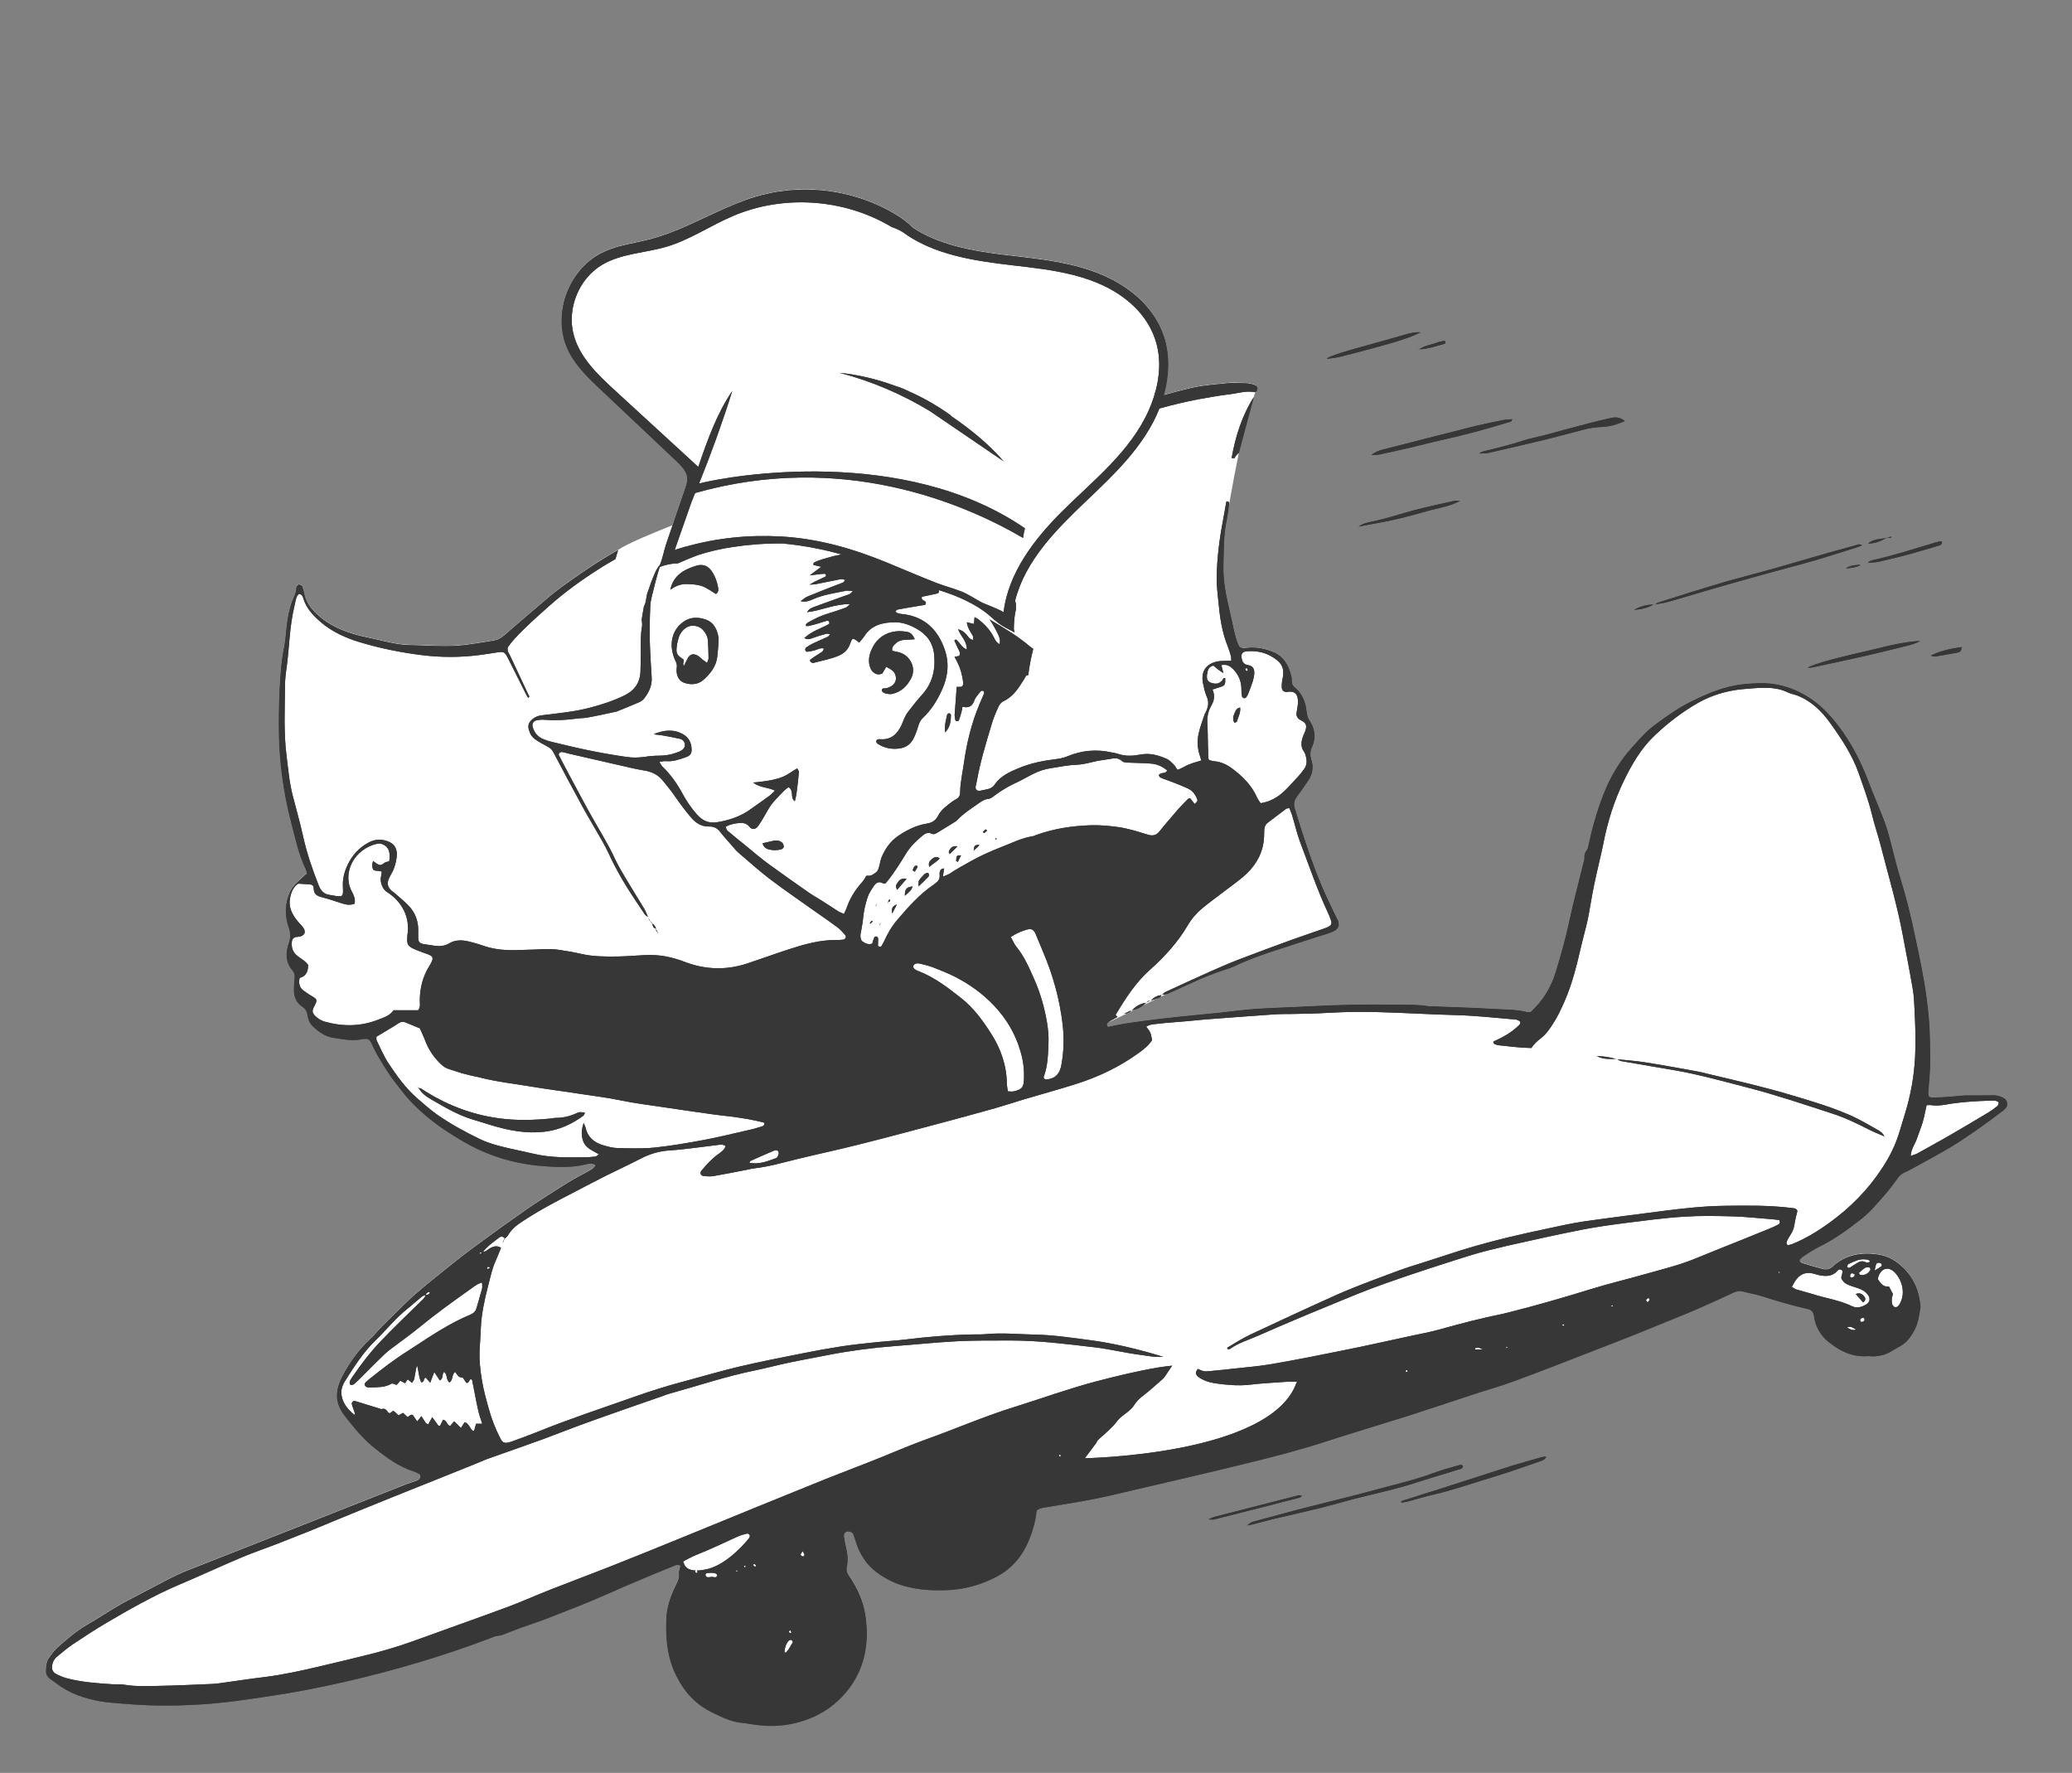 <svg version="1.1" id="Layer_1" xmlns="http://www.w3.org/2000/svg" x="0" y="0" viewBox="0 0 1334.1 1141.4" xml:space="preserve">
  <rect x="0" y="0" width="1334.1" height="1141.4" fill="#808080" stroke="none"/>
  <style>
    .st0{fill:#fff}.st1{fill:#373737}
  </style>
  <path class="st0" d="M1291.1 707.6c-.2-.2-.4-.4-.7-.5-2.3-1.5-4.8-2.1-7.5-2-5.9.1-11.7 0-17.6.1-3.2.1-6.4.6-9.6.8-3.8.3-7.7.5-11.5.6-.7 0-1.2-.1-1.7-.4-.7-.4-1-1.2-.9-2.2.1-1.8.3-3.6.4-5.4.3-4.2.7-8.5.8-12.7.1-5.1 0-10.1-.1-15.2-.1-9.5-.9-19-2.2-28.4-1.7-12.9-4.4-25.5-7.1-38.2-2.7-13.1-5.8-26-9.8-38.8-2.2-6.9-3.8-14-5.7-21.1-1.3-4.9-2.4-9.8-4.2-14.5-3.4-9.1-7.4-18-10.8-27.1-4.8-12.6-10.9-24.4-19-35.1-5.7-7.5-12-14.1-20.1-19.1-6.8-4.2-14.3-7-22-8.1-6.1-.9-12.6-.5-18.8.1-12.5 1.2-23.9 6.1-34.9 11.6-8 4-15.2 9.2-22.4 14.5-5.6 4.1-10.1 9.3-14.7 14.4-8.4 9.2-14.6 19.9-19 31.5-4 10.4-7 21.1-9.3 32-.2 1.2-.6 2.4-1.3 3.3-1.1 1.4-1.4 2.7-1.3 4.5.1 1.4-.5 2.8-.8 4.1-3 12.4-6.4 24.7-9 37.1-2.3 10.9-5.4 21.6-8.6 32.2-3 10-8.4 18.8-16.1 25.9-1 0-1.8.2-2.6 0-7.1-1.8-14.5-1.6-21.7-2-13.3-.9-26.7-1.1-40-1.7h-1.2c-6.8-1.2-13.7-.9-20.6-1-19.4-.3-38.9 0-58.3 1.1-10.5.6-21 .8-31.5 1.5-8.1.5-16.1 1.6-24.1 2.5-8.6.9-17.3 1.7-26 2.6-6.6.7-13.3 1.4-19.9 2.3-4.8.6-9.6 1.3-14.4 2-4 .6-7.9 1.5-11.9 2.3-1.1-1-.8-2.1.1-2.8l12.2-5.9c.7-.2 1.3-.4 1.8-.9l2.8-1.4c2.2-.4 4-1.5 5.7-2.8l9.3-4.6c.4-.1.9-.3 1.3-.5.2-.1.4-.2.5-.4l3.7-1.8c.4-.1.9-.2 1.3-.4 7-3.1 14-6.4 21-9.5 3.5-1.5 7.1-2.9 10.7-4.2 3.8-1.4 7.7-2.4 11.4-4.1 8.8-4.2 17.9-7.4 27.2-10.4 8.7-2.8 17.3-5.6 25.9-8.4 3.1-1 6.3-1.8 9.2-3 3-1.3 5.1-3 4.4-6.1-.1-.7-.4-1.6-.9-2.5-1.9-3.6-3.5-7.3-5.3-10.9-7.3-15.2-12.7-31-17.9-47-1.4-4.4-2.7-8.9-4.1-13.3-.1-.3-.1-.5-.2-.7-.6-2.7.2-4.9 1.9-7.2 2.5-3.2 4.7-6.6 7-9.9 2.4-3.6 3.3-7.4 2.5-11.5-.1-.6-.3-1.2-.5-1.8-.1-.3-.1-.5-.2-.8-.7-2.5-.5-5.1.6-7.5 1.7-3.7 2-7.3 1.2-10.8-.5-2.2-1.5-4.3-2.9-6.5-.7-.9-1.1-2.1-1.4-3.4-.1-.6-.2-1.2-.3-1.7-.2-1.5-.4-3-.7-4.4-1.1-4.4-3.1-8.4-6.9-11.5-.9-.7-1.5-1.6-1.8-2.6-.1-.5-.2-1-.2-1.6 0-.8 0-1.6-.1-2.4-.1-.4-.2-.7-.3-1.1-1.6-6.5-4.7-12.2-11.3-15-5-2.1-10.4-3.3-16-2.9-1 .1-2 .3-3 .3-1.8.1-3.1-.7-3.8-2.4-.8-2-1.5-4.1-2-6.1 0-.1 0-.1-.1-.2-1.2-5.1-2.2-10.3-3.4-15.4-2.3-9.7-4.3-19.4-4-29.4.3-9.7 0-19.4 2.1-29 .4-1.9.7-3.7.9-5.6v-.1c1.2-9.4 6.9-37.7 6.9-37.7 2.9-10.9 5.8-21.7 8.7-32.4 0-.1.1-.2.1-.3.2-.6.3-1.1.5-1.7.1-.4.2-.7.2-.9.3-1.6.8-2.9 1.3-3.9l.5-.5c.3-.2.4-.5.5-.8.1-.2.1-.4.1-.6 0-.9-.5-1.9-1.5-2.4-4.3-1.8-8.8-1.2-15.2-1.5-4.6.5-11.3 1-17.9 1.9-4 .5-8 1.4-11.9 2.4-3.9.9-7.8 2-11.7 3.1-.6.2-1.2.3-1.8.5h-.2c3.3-11.8 4-24.6.5-36.4-.1-.2-.1-.4-.2-.5-.2-.5-.3-1.1-.5-1.6 0-.1-.1-.2-.1-.3-4.4-12.4-13.1-22.5-23.8-29.9-23.2-16.2-52-18.3-79.3-21.6l-2.4-.3c-19-2.4-39.5-6.4-55.7-17-3.4-3.3-7.2-6.3-11.3-8.7-25.2-15.3-57.3-20-85.9-12.5l-.9.2c-12.3 3.3-24 8.8-35.4 14.1-11.4 5.4-23.3 10.9-35.8 14.2-3 .8-6.1 1.4-9.2 2.1-3.2.7-6.4 1.4-9.6 2.2-4.2 1-8.3 2.5-12.2 4.4-10.7 5.3-19.2 15.4-23.4 27.7-2.7 8.1-3.3 16.5-1.9 24.3.4 2 .8 3.9 1.5 5.8.7 2.1 1.5 4.1 2.5 6 4.9 9.6 13.1 17.3 20.3 24.1l48.5 45.8c3 2.8 5.8 5.7 6.9 8.9.2.6.4 1.3.4 2 .3 2.6-.7 5.5-1.6 8l-6.1 17.9-1.8 5.1c-13.6 5.4-28.5 11.6-34.9 15.8-.4.2-.7.4-1.1.6-8 4.5-15.7 9.4-23.2 14.7-7.3 5.1-14.7 10.1-21.4 15.9-9.2 7.9-18.5 15.7-27.6 23.7-2.3 2-4.6 3.1-7.5 3.5-6.6 1-13.1 2.2-19.8 2.9-5.1.5-10.1.5-15.1.4-4.4-.1-8.9-.2-13.3-.4s-8.9-.1-13.3-.9c-6.6-1.1-13-2.9-19.5-4.2-12-2.5-23.3-6.6-32.5-15.2l-1.4-1.4c-.4-.5-.9-.9-1.3-1.4-2.4-2.8-4.2-6-5-9.8-.4-1.8-.8-3.5-1.4-5.2-.1-.2-.2-.3-.4-.4-.4-.3-1-.5-1.5-.7-.4-.1-1 .5-1.4.9-.3.3-.5.7-.5 1.1 0 3.4-1.8 6.2-2.9 9.2-1.5 4.4-2.5 8.9-3.1 13.6-.7 5.4-.9 10.9-2 16.2-1.8 8.8-2.3 17.6-2.8 26.5-.5 10.3-.6 20.6-.4 30.9.2 8.1.9 16.2 1.9 24.2 1.3 10.2 3.3 20.4 5.9 30.4 2.7 10.4 4.9 20.9 9.6 30.6.3.7.4 1.5.6 2.5-1.1 1-2.2 1.9-3.2 2.8-2.8 2.7-5.8 5.1-7.5 8.7-3.6 7.5-3.7 15.3-1.1 23 1.2 3.5 1.4 6.3.2 9.9-2.2 6.1-2.4 12.4 2.2 17.8 1.5 1.7 1.7 3.5 1.4 5.6-.3 2.2-.4 4.4-.4 6.7-.1 3.6.9 6.7 3 9.1.7.8 1.6 1.6 2.7 2.3.4.2.7.5 1 .8 1.2 1.1 1.8 2.5 2 4.2.4 2.5 1.2 5.1 3.1 7l.1.1c3.8 3.7 8 6.9 13.5 7.7 6.2.9 12.3 2.4 18.7.9.6-.1 1.2-.1 1.8-.2 1.1-.1 2 .2 2.7.8.4.4.8.9 1.1 1.5 3.4 7.6 7.8 14.6 12.4 21.5 2.2 3.2 4.7 6.1 7 9.2 2.8 3.7 5.9 7.2 9.2 10.4 3.5 3.4 7.1 6.6 11 9.6 5.7 4.5 11.9 8.4 18.1 12.1 16.2 9.8 33.8 15.3 52.6 16.8 9.7.8 19.4 1.2 28.9-1.3 1.6-.4 3.3-.6 5.1.5.1.1.2.1.3.2-1.1 2.2-3.1 3.1-5 4.2-4.6 2.6-9.3 4.9-13.7 7.7-8.7 5.5-17.5 11-25.9 16.8-11.6 8.1-23.1 16.4-34.5 24.8-8 5.9-15.6 12.2-23.4 18.4-4.6 3.7-9.1 7.4-13.5 11.2-2.9 2.5-5.6 5.3-8.4 7.9-4.3 4.2-8.7 8.5-13 12.8-2.7 2.7-5 5.8-7.9 8.4-7 6.4-12.4 14-16.9 22.1-6.2 11.1-5.8 19 1.1 27.7 3.6 4.6 7.2 9.1 11.3 13.3 2.4 2.5 5 4.9 7.8 7.1 7.6 6.1 15.4 11.8 24.9 14.8 1 .3 1.9.8 2.8 1.2.3.1.6.3.8.5.6.5.9 1.1.7 1.8-.2.8-.9 1.8-1.7 2.2-2.2 1-4.6 1.6-6.8 2.4-47.2 18.6-94.3 37.3-141.6 55.8-8.1 3.2-15.7 7.5-23.4 11.5-2.9 1.5-5.8 3-8.6 4.5-4.5 2.4-9 4.6-13.3 7.2-6.5 3.8-12.7 8-19.2 11.7-7.1 4.1-13.1 9.4-19.2 14.8-1.9 1.7-3.4 4-5 6.1-2 2.5-2.2 5.7-2.3 8.7-.1 1.5.4 2.9 1.5 4.1.4.4.8.8 1.2 1.1 1.3.9 2.7 1.8 3.9 2.8 8.6 6.6 18.5 9.9 29 11.7 5.4.9 10.9 1.1 16.3 1.6 18.2 1.5 36.4 1.3 54.6-.2 12.3-1 24.5-2.9 36.7-4.7 16.2-2.4 32.3-5.5 48.2-9.1 32.3-7.4 64.1-16.7 95.1-28.5 1.3-.5 2.7-1.2 4-1.3 2.9-.2 5.4-1.5 8.1-2.5 2.3-.9 4.5-1.7 6.8-2.6 5.9-2.1 11.9-4 17.7-6.3 12.8-5 25.7-9.9 38.2-15.5 14-6.2 28.2-12.2 42.4-17.9 1.3-.6 2.7-1.4 4.5-.6.1.1.2.1.3.2-.3 1.7-1.1 3.4-.9 5.1.3 2.8-.8 5.1-2 7.5-3.4 6.7-5.9 13.8-6.2 21.4-.6 12.8.6 25.4 6.6 37.2 2.6 5.2 5.7 9.7 9.5 13.6s8.3 7.2 13.5 9.7c6.2 3 12.3 6.1 19.4 6.7 3 .3 6 .9 9 1.3 12.9 1.7 25.4 0 37.3-5.4 9.2-4.2 16.9-10.6 22.8-18.6 10-13.6 12.5-29.2 10.3-45.6-1.3-9.6-5.2-18.3-10.6-26.2-1.4-2-2-3.8-1.5-6.2.9-4.2.5-8.4-.6-12.6-.6-2.3-1-4.8-1.3-7.2-.1-.7.3-1.7.8-2.1 1.2-1.1 3.4-.8 4.6.3.3.2.5.5.6.8.9 2.3 1.5 4.6 2.3 6.9 1.9 5.2 4.7 9.9 8.4 13.8 1.3 1.3 2.7 2.6 4.2 3.7 5.8 4.4 12.4 7.6 19.6 9.4 7.9 2 15.9 2.5 24.1 2.3 12.1-.3 23.5-3.2 34.2-9 10.1-5.5 16.7-13.9 20.8-24.4 2.3-5.8 3.9-11.9 4.5-17.9 1.9-1.6 3.9-1.8 5.9-2.1 10.6-1.8 21.1-3.4 31.7-5.5 8.3-1.6 16.5-3.7 24.8-5.6 24-5.6 48-11.1 71.9-17 17.3-4.2 34.5-8.6 51.4-14.1 17.7-5.7 35.5-11 53.2-16.6 14.1-4.5 28-9.2 42-13.8 8.8-2.9 17.8-5.4 26.5-8.6 16.1-5.9 32.1-12.2 48.1-18.4 9.4-3.6 18.8-7.3 28.2-11 7.3-2.9 14.6-5.9 21.9-8.9 6.2-2.5 12.4-5 18.5-7.6 8.2-3.6 16.3-7.2 24.3-11 2.1-1 4.1-1.4 6.4-.8 3.7 1 7.5 1.6 11.2 2.7 10 3.2 20.1 6.2 30.3 8.5 1.1.2 2 .6 2.6 1.2.8.7 1.3 1.8 1.5 3.3.8 5.7 3.2 10.6 7.1 14.6.9 1 2 1.9 3.1 2.7 7 5.5 14.7 9.2 24 8.6 1-.1 2 0 3 .1 4.1.1 8-.7 11.7-2.7l6.3-3.6c4.7-2.5 7.6-6.6 9.9-11.2 2.2-4.4 2.8-9.3 3.6-14.1.1-.6-.1-1.2-.1-1.8-.9-8.3-3.7-15.6-9.4-21.9-.6-.7-1.2-1.3-1.9-1.9-4.4-4.3-9.6-7.3-15.6-8.2-10.8-1.7-21.1-.1-29.5 7.6-2 1.9-4.3 2.3-6.7 1.6-4.3-1.1-8.6-2.4-12.8-3.7-.5-.2-1-.4-1.4-.8-.3-.4-.5-.8-.4-1.6.6-.5 1.2-1.3 2.1-1.9 3.4-2.2 6.7-4.5 10.4-6.3 9.1-4.5 17.4-10.3 25.3-16.5 2.9-2.2 5.7-4.6 8.2-7.2 5.9-6.4 11.8-12.8 16.7-20 1.2-1.7 2.5-3.1 4.4-4 1.7-.7 3.3-1.6 4.9-2.4 8.1-4.5 16.4-8.9 24.4-13.6 5.9-3.5 11.6-7.4 17.2-11.3 5.8-4 11.5-8.3 17.1-12.5 1-.7 1.8-1.6 2.6-2.6.6-1.7.4-3.4-1-4.8z"/>
  <path class="st0" d="M749.2 977.9v-.2l-.5.1zM776.9 1024.7l.2-.2.2-.1h-.2z"/>
  <g>
    <path class="st1" d="M793 294.9c.7 0 1.3.1 1.8.1.7-1.4 1.7-2.6 2.9-3.5 2.9-10.9 5.8-21.7 8.7-32.4 0-.1.1-.2.1-.3.3-1.1.6-2.1.8-3.2-7.7 12.1-11.8 25.4-14.3 39.3z"/>
    <path class="st1" d="M1291.1 707.6c-.2-.2-.4-.4-.7-.5-2.3-1.5-4.8-2.1-7.5-2-5.9.1-11.7 0-17.6.1-3.2.1-6.4.6-9.6.8-3.8.3-7.7.5-11.5.6-.7 0-1.2-.1-1.7-.4-.7-.4-1-1.2-.9-2.2.1-1.8.3-3.6.4-5.4.3-4.2.7-8.5.8-12.7.1-5.1 0-10.1-.1-15.2-.1-9.5-.9-19-2.2-28.4-1.7-12.9-4.4-25.5-7.1-38.2-2.7-13.1-5.8-26-9.8-38.8-2.2-6.9-3.8-14-5.7-21.1-1.3-4.9-2.4-9.8-4.2-14.5-3.4-9.1-7.4-18-10.8-27.1-4.8-12.6-10.9-24.4-19-35.1-5.7-7.5-12-14.1-20.1-19.1-6.8-4.2-14.3-7-22-8.1-6.1-.9-12.6-.5-18.8.1-12.5 1.2-23.9 6.1-34.9 11.6-8 4-15.2 9.2-22.4 14.5-5.6 4.1-10.1 9.3-14.7 14.4-8.4 9.2-14.6 19.9-19 31.5-4 10.4-7 21.1-9.3 32-.2 1.2-.6 2.4-1.3 3.3-1.1 1.4-1.4 2.7-1.3 4.5.1 1.4-.5 2.8-.8 4.1-3 12.4-6.4 24.7-9 37.1-2.3 10.9-5.4 21.6-8.6 32.2-3 10-8.4 18.8-16.1 25.9-1 0-1.8.2-2.6 0-7.1-1.8-14.5-1.6-21.7-2-13.3-.9-26.7-1.1-40-1.7h-1.2c-6.8-1.2-13.7-.9-20.6-1-19.4-.3-38.9 0-58.3 1.1-10.5.6-21 .8-31.5 1.5-8.1.5-16.1 1.6-24.1 2.5-8.6.9-17.3 1.7-26 2.6-6.6.7-13.3 1.4-19.9 2.3-4.8.6-9.6 1.3-14.4 2-4 .6-7.9 1.5-11.9 2.3-1.2-1.1-.7-2.3.3-3 .6-.4 1.1-.8 1.7-1.1 1.4-.8 2.8-1.6 4.1-2.3-.3-.3-.7-.7-1.2-1.3 6.4-10.7 13-21 22.4-29.3 9.4-8.4 17.8-17.7 24.2-28.6 2.5-4.2 5.7-7.9 9.5-11 4.4-3.6 9-6.9 13.5-10.4 4.2-3.2 8.5-6.2 12.5-9.6 6.8-5.8 11.7-12.9 13.1-21.9.4-2.6.5-5.2.5-7.9 0-2.2.7-3.9 2.5-5.2 3.9-2.9 7.7-5.9 11.6-8.8.4-.3 1.1-.3 2.1-.4.6 1.5 1.2 2.9 1.7 4.4 1.8 5.8 3.1 11.8 5.2 17.4 5.8 15.3 11.1 30.9 18 45.7.8 1.6 1.4 3.4 2 5.1.5 1.5-.1 2.9-1.5 3.6-.9.5-1.8.9-2.8 1.2-7.3 2.6-14.6 5-21.8 7.6-11 4-22 8.1-33 12.3-6 2.3-12 4.9-17.9 7.5-10 4.5-19.9 9-29.8 13.6-.8.4-1.4 1.1-2 1.7 1.3-.2 2.7-.2 3.8-.7 7-3.1 14-6.4 21-9.5 3.5-1.5 7.1-2.9 10.7-4.2 3.8-1.4 7.7-2.4 11.4-4.1 8.8-4.2 17.9-7.4 27.2-10.4 8.7-2.8 17.3-5.6 25.9-8.4 3.1-1 6.3-1.8 9.2-3 3-1.3 5.1-3 4.4-6.1-.1-.7-.4-1.6-.9-2.5-1.9-3.6-3.5-7.3-5.3-10.9-7.3-15.2-12.7-31-17.9-47-1.4-4.4-2.7-8.9-4.1-13.3-.1-.3-.1-.5-.2-.7-.6-2.7.2-4.9 1.9-7.2 2.5-3.2 4.7-6.6 7-9.9 2.4-3.6 3.3-7.4 2.5-11.5-.1-.6-.3-1.2-.5-1.8-.1-.3-.1-.5-.2-.8-.7-2.5-.5-5.1.6-7.5 1.7-3.7 2-7.3 1.2-10.8-.5-2.2-1.5-4.3-2.9-6.5-.7-.9-1.1-2.1-1.4-3.4-.1-.6-.2-1.2-.3-1.7-.2-1.5-.4-3-.7-4.4-1.1-4.4-3.1-8.4-6.9-11.5-.9-.7-1.5-1.6-1.8-2.6-.1-.5-.2-1-.2-1.6 0-.8 0-1.6-.1-2.4-.1-.4-.2-.7-.3-1.1-1.6-6.5-4.7-12.2-11.3-15-5-2.1-10.4-3.3-16-2.9-1 .1-2 .3-3 .3-1.8.1-3.1-.7-3.8-2.4-.8-2-1.5-4.1-2-6.1 0-.1 0-.1-.1-.2-1.2-5.1-2.2-10.3-3.4-15.4-2.3-9.7-4.3-19.4-4-29.4.3-9.7 0-19.4 2.1-29 .7-3.4 1.1-6.8 1.5-10.2.1-.9 0-2.1-1.8-1.6-.7 4.1-1.4 8.2-2.2 12.4-2.3 12-3.8 24-4 36.2-.1 5.2.6 10.5 1.1 15.7.9 9.7 2.2 19.3 5.9 28.5.8 2.1 1.5 4.2 2.1 6.4.3.9.2 1.9.3 3.2-1.9 0-3.5.1-5 .1-8.3 0-15.5 4.4-13.1 14.9.6 2.8 1.2 5.6 2.3 8.1 1.4 3.1 1.1 5.9-.1 8.8-.5 1.1-1.2 2.2-1.5 3.3-1.3 3.8-2.7 7.6-3.6 11.6-1.1 4.8-.8 9.7.8 14.4.3.9.5 1.8.9 3-2.8.9-5.3 1.5-7.8 2.5-2.6 1-4.8 2.7-7.6 3.5-.9-1.3-1.4-2.4-2.2-3.2-1.4-1.4-2.8-3-4.6-3.8-5.4-2.4-10.9-4-17.1-2.8-4.8.9-9.6 1.2-14.4-.5-1.1-.4-2.4-.5-3.6-.8-10-2.3-19.6-1.5-29.1 2.5-2.2.9-4.6 1.4-7 1.7-8.3 1-16.4 2.6-24.1 5.8-6.1 2.5-11.9 5.2-15.7 10.8-1.1 1.6-2.7 2.4-4.5 2.8-1.6.3-3.2.7-4.8 1-1.9.3-3.1-.8-2.8-2.8.2-1.2.6-2.4.8-3.6 2.2-12.4 5.9-24.4 9.5-36.4 1.1-3.9 2.7-7.6 4.4-11.3.6-1.4 1.8-2.9 3.1-3.5 5.9-2.7 9.3-7.7 12.5-12.8.8-1.3 1.7-2.7 2.3-3.8.6-.1 1-.3 1.3-.3.6-5.7 1.8-11.3 3.2-16.9-.7-.4-1.4-.9-2-1.4-8-6.8-17.1-12.2-26.1-17.5 2 3 3.9 6.3 5.5 9.7 1 2 1.5 4 .9 6.2-2.2-1-3-3.1-4-5-2.3-4.4-5.7-7.8-9.5-10.9-.7-.6-1.7-.9-2.6-1.5-.1 1.6-.3 2.9-.4 4.4-1.7-.4-3-.7-4.6-1.1.3 2.5 1.3 4.2 2.2 5.9.9 1.7 2.6 3.2 1.7 5.5-2.4-.5-3.2-2.6-4.6-4-1.7-1.6-2.2-2-4.9-2.9 1.5 4.4 5.8 7.5 5.6 13.1-1.2-.7-1.9-1-2.4-1.5-1.3-1.3-2.3-2.8-3.6-4.1-.4-.4-1-1.5-2-.2.7 1.5 1.5 3.2 2.2 4.8s2.1 3.1.9 5.1c-.9.2-1.8.3-3 .6.7 1.3 1.3 2.3 1.8 3.4 2.1 4.2 3.3 8.7 3.8 13.3.1 1.1-.2 2.5-1.8 2.6-.7.1-1.5 0-2.4 0-.5 6.1-.9 11.9-1.3 17.7-.1 1.2.2 2.4.4 3.6.1.3.5.8.8.8.5 0 1.4-.2 1.5-.5.6-1.7 1.1-3.4 1.6-5.2.3-1.1.5-2.2.7-3.6 4.1 1 6.3-.3 7.7-4.1.8-2.2 2.6-4 4.1-5.9.2-.3 1.2-.4 1.6-.2.4.3.7 1.1.6 1.5-1 2.4-2.1 4.8-3.1 7.2-5 12-8.1 24.6-9.9 37.4-.9 6.4-2.4 12.7-2.5 19.3 0 2-.9 3.5-2.7 4.4-.9.5-1.8 1-2.6 1.6-3.3 2.6-6.9 5-8.9 9-1.6 3.2-4.1 4.6-7.6 5.1-6.5 1.1-12.3 4-17.7 7.6-5.3 3.5-8.7 8.4-11.1 14.1-.8 2-1 4.3-1.7 6.4-.3 1.1-.8 2.4-1.7 3.1-1.6 1.2-3.2 2.6-5.4 2.3-1.1-.2-1.2.3-1.6 1.1-.6 1.2-1.5 2.4-2.4 3.4-4.4 4.9-7.7 10.4-9.8 16.6-.4 1.1-1 2.1-1.6 3.5-1.5-.7-2.8-1.1-4-1.9-3.4-2.2-6.7-4.4-10.2-6.6-2.7-1.7-5.6-3.3-8.2-5.1-8.8-6.1-17.5-12.3-26.2-18.6-4.9-3.6-9.5-7.5-14.2-11.4-4.1-3.3-8.2-6.6-12.2-10-.6-.5-.8-1.6-1.2-2.5 2.3-1.4 4.5-1.8 6.7-2.2 3.2-.5 6.3-.8 8.8 2.3 1.5 1.9 3.7 1.6 5.2-.3 1.7-2.2 3.1-4.7 4.5-7.1 1.5-2.4 2.7-5 4.4-7.2 2.5-3.2 5.4-6 8.2-8.9.8-.8 1.8-1.4 2.7-2.1 3.8 2.1.8 6.9 4.1 9 .4-1.8.9-3.6 1.1-5.4.6-4.4 1.1-8.8 1.5-13.3.1-.8-.7-1.6-1.1-2.4-7.1 3.9-7.5 7.2-28.3 9.1 4.1 3.4 9.3 2.9 14 5.2-1.4 1.3-2.4 2.4-3.4 3.2-3.9 2.9-7.9 5.6-11.9 8.5-6.5 4.8-13.8 7.3-21.7 8.6-5.8 1-9.8-1-13.4-5.1s-6.7-8.7-9.3-13.5c-3.5-6.5-7.7-12.3-13-17.4-.6-.6-1-1.6-1.7-2.8 1.7-.2 2.9-.6 4-.5 4.6.5 8.8-1.1 13-2.5 2.9-1 3.9-2.5 3.7-5.5-.2-4.1-2-7.4-5.7-9.4-6.2-3.4-12.4-2.5-18.6 0 1.6.5 3.2.5 4.7.7 4 .7 8 1.4 11.9 2.3 1.9.4 3.3 1.8 3.4 3.8.1 2.1-1.3 3.3-3 4.2-.7.4-1.5.6-2.3.9-3.6 1.4-7.4 2-11.3 2-3.2 0-6.4.3-9.6.8-3.8.5-7.7.6-11.5 0-8.4-1.2-16.8-2.7-25.1-4.4-7.7-1.6-15.4-3.5-23-5.3-1.8-.4-3.5-1-5.2-1.7-3.7-1.4-5.9-4.1-7-7.8-.6-2 .3-3.8 2.3-4.3 1.7-.4 3.6-.6 5.4-.4 6.7.5 13.3.2 20-.7 2.6-.4 5.3-.3 7.8-.8 6.2-1.1 12.3-2.5 18.4-3.8.2 0 .4-.1.6-.2 4.7-1.9 9.4-3.8 14-5.8 1.2-.5 2.5-1.4 3.3-2.5 3-3.9 5.1-8.1 4.8-13.4-.4-5.8-.7-11.7-1-17.6-.5-9.5-.3-19 .1-28.5.2-4 1.5-7.9 2.4-11.8.6-2.6 1.3-5.1 2-7.6.5-1.9 1.1-3.8 1.7-5.7 3.7-1.4 7.6-2.3 11.6-2.3.7-.3 1.3-.5 1.7-.7 3.8-1.7 7.6-3.3 11.5-4.7 7.2-2.3 14.5-4 21.9-5.1 10.4-1.6 21-2.4 31.6-2.3h1c7.4.7 14.8 1.8 22.2 3.3 5.2 1 10.4 2.3 15.5 3.7-.2.1-.4.2-.6.2-1.9.5-4 .7-5.9 1.3-3.8 1.2-7.8 1.9-11.3 3.9-.2.1-.2.7-.3 1.4 1.4.3 2.8.7 5.1 1.2-2.8 2.1-5.1 3.8-7.4 5.5 2.2-.3 4.5-.5 6.7-.8 1-.1 2-.2 3-.2.3 0 .7.4.7.7.1.3 0 .9-.3 1.1-2.3 1.1-4.7 2.2-7 3.3-1.1.6-2.2 1.3-3.2 1.9 1.5-.1 2.9-.1 4.4-.4 5.2-1 10.3-2.1 15.4-3.1.8-.2 1.8.2 3.1.4-.6.9-.9 1.5-1.3 1.7-1.3.6-2.7 1-4 1.5-6.4 2.5-12.8 5-19.1 7.6-1.4.6-2.5 1.7-4.3 2.9 3.3.8 5.6-.2 7.7-1.1 6.9-3.1 14.4-4.1 21.7-5.6 1.1-.2 2.3.1 4.2.2-1 1-1.4 1.7-2.1 2-1.1.5-2.3.8-3.4 1.2-6.3 2.3-12.6 4.5-18.8 6.8-1.9.7-3.9 1.3-5.1 3.6 9.1-1 17.5-5.3 27.6-5.2-1.4 1.2-2 2.1-2.7 2.3-4.2 1.5-8.4 2.9-12.7 4.2-4.1 1.3-7.8 3.2-11.5 5.3-.7.4-1.8.9-1.4 2.3.6 0 1.2.1 1.7 0 2.2-.5 4.3-1.1 6.4-1.7 1.7-.5 3.4-1.2 5.2-1.6 1-.2 2 .2 1.6 2-5.2 2.9-11.3 4.6-16 9.1 2.2 1.2 3.8.6 5.5-.1 2.8-1 5.7-1.9 8.7-2.7.6-.2 1.3.2 2.4.4-.8.8-1.1 1.4-1.6 1.6-3.1 1.4-6.3 2.8-9.4 4.2-1.6.8-3.2 1.8-4.6 2.8-.3.2-.5 1.1-.4 1.6.2.5.9 1.1 1.3 1 1.6-.2 3.2-.5 4.7-.9 1.9-.5 3.6-1.8 5.9-1.2-.2 2.1-1.9 2.6-3.1 3.4-1.8 1.2-3.7 2.4-5.5 3.7-.2.2-.3.9-.2 1.1.3.4.8.8 1.3 1 .3.2.8.1 1.2 0 5.4-1.5 11-2.4 16.2-4.7 3.5-1.6 5.6-3.8 6.9-7.1 1.7-4.6 1.7-4.6 6-1.2 1.1-1.4 2.4-2.7 3.3-4.1 4.5-7.2 11.8-8.9 19.5-9 5-.1 9.8 1.7 14.4 4.3 6.6 3.8 10.4 9.1 11.1 16.9.9 9.8-1.3 18.4-8.1 25.8-3.1 3.4-6 7.2-8.8 10.8-1 1.3-1.7 2.8-2.4 4.2-.6 1.3-1 2.6-1.6 3.9-2.7 6-6.8 10-14 9.4-1-.1-2.1 0-2.5 1.4.2.4.4 1.1.8 1.4 4.2 2.8 8.8 3.8 13.9 3.2 4.2-.5 7.3-2.5 9.2-6.1 1.3-2.5 2.3-5.2 3.1-7.9.6-2 1.2-3.8 2.7-5.3 5.7-5.3 9.8-11.8 12.9-18.9 3.8-8.5 4.6-17.3 1.4-26-4.2-11.8-12.2-20.3-25.8-22.2-1.9-.3-4-.1-5.8-1.7.5-.6.8-1.3 1.2-1.3 3-.6 6-1.1 8.9-1.6 3-.5 6-1 8.9-1.5.3-.1.5-.6.6-.8.6-2.3-3.4-1.5-2.5-4.4 3.1-.7 6.5-1.3 9.8-2.1.9-.3 1.5-.9 1.1-2.2 4.7 1.5 9.4 3.1 13.9 5.1 5.3 2.4 10.5 5.1 15.2 8.5 3.2 2.3 6 5.2 9.2 7.6 3.2 2.5 6.8 4 10.3 6 0-.1.1-.2.1-.2-.3-.9-.5-1.9-.4-3 .1-3.8.4-7.7 1.3-11.5V389v-.3c-.2-.7-.4-1.4-.5-2 6.6-25.9 26.4-45.6 45.1-63.5 18.6-17.7 38.2-36 47.8-60.2 8.2-2.3 16.5-4.3 24.9-5.9 6.6-1.2 13.1-2.4 19.8-3.2 5.6-.6 11-2.6 16.8-1.4.3.1.7-.4 1-.7.3-.2.4-.5.5-.8.4-1.1-.1-2.4-1.4-3-4.3-1.8-8.8-1.2-15.2-1.5-4.6.5-11.3 1-17.9 1.9-4 .5-8 1.4-11.9 2.4-3.9.9-7.8 2-11.7 3.1-.6.2-1.2.3-1.8.5h-.2c3.3-11.8 4-24.6.5-36.4-.1-.2-.1-.4-.2-.5-.2-.5-.3-1.1-.5-1.6 0-.1-.1-.2-.1-.3-4.4-12.4-13.1-22.5-23.8-29.9-23.2-16.2-52-18.3-79.3-21.6l-2.4-.3c-19-2.4-39.5-6.4-55.7-17-3.4-3.3-7.2-6.3-11.3-8.7-25.2-15.3-57.3-20-85.9-12.5l-.9.2c-12.3 3.3-24 8.8-35.4 14.1-11.4 5.4-23.3 10.9-35.8 14.2-3 .8-6.1 1.4-9.2 2.1-3.2.7-6.4 1.4-9.6 2.2-4.2 1-8.3 2.5-12.2 4.4-10.7 5.3-19.2 15.4-23.4 27.7-2.7 8.1-3.3 16.5-1.9 24.3.4 2 .8 3.9 1.5 5.8.7 2.1 1.5 4.1 2.5 6 4.9 9.6 13.1 17.3 20.3 24.1l48.5 45.8c3 2.8 5.8 5.7 6.9 8.9.2.6.4 1.3.4 2 .3 2.6-.7 5.5-1.6 8l-6.1 17.9L429 350c-1.5 4.4-2.2 9-4 13.4 0 .1-.1.3-.2.4-2.2 2.5-3.3 5.5-4.5 8.4-1.3 3-2.1 6.1-3.3 9.1-1.1 2.9-.7 6.2-2.4 9.1-.5 2.8-1 5.6-1.4 8.3 0 .2-.1.3-.1.4l.1.1c.1 1.2.4 2.6.2 4-1 5.2-.8 10.5-.8 15.7 0 4.3-.1 8.5-.2 12.8-.1 7.4-3.5 12.6-10.1 15.9-7.3 3.6-15 6.1-22.8 8.1-10 2.6-20.3 3.5-30.5 4.8-2.8.3-5 1.3-7 3.3-1.6 1.6-2.1 3.4-1.6 5.5.6 2.7 1.9 5 4.1 6.6 2.4 1.7 5.1 3.2 7.8 4.6 1.7.9 3 1.9 3.9 3.6 6.2 11.8 12.5 23.6 18.9 35.3 4.1 7.5 8.5 14.7 12.7 22.1 1.4 2.5 2.7 5 3.9 7.5 4.8 10.5 10.6 20.5 17.1 30.1 2.1 3.2 4.2 6.4 6.4 9.6.5.7 1.3 1.1 2 1.6-.8-1.7-1.4-3.5-2.3-5.1-4.2-6.9-8.5-13.8-12.6-20.7-2.3-3.8-4.5-7.7-6.4-11.7-4.5-9.8-10.3-18.8-15.5-28.2-1.5-2.7-3-5.3-4.4-8-4.8-8.9-9.6-17.8-14.3-26.8l-2-4c.5-1.6 1.5-1.8 2.5-1.6 1.4.2 2.7.7 4.1 1 13.4 3.1 26.8 6.1 40.2 9.2 3.3.8 6.7 1.3 10.1 2 4.1.9 7.5 2.9 10.2 6.2 2.4 3 4.9 5.9 7.1 9.1 3.6 5.1 7.2 10.2 11.4 15 3 3.4 6.6 5.5 11.1 5.4 3.1-.1 5.4 1 7.3 3.5 2.8 3.5 5.8 6.8 8.7 10.1.9 1.1 1.8 2.2 2.9 3.1 6.8 5.8 13.4 11.8 20.5 17.2 10 7.6 20.4 14.6 30.6 21.9 4.3 3 8.7 6 12.8 9.1 1.9 1.4 3.5 3.3 5.1 5.1.8.9 0 2.6-1.2 2.8-1.4.2-2.8.3-4.2.3-10.9-.2-21.2 2.8-31.4 6.1-8.9 2.9-17.6 6.1-26.4 9-13.6 4.5-27.2 4-40.4-1.1-8.3-3.2-16.7-4.8-25.5-4.3-5.9.3-11.7.8-17.6.9-7.9.1-15.8.1-23.5-1.7-4.7-1.1-9.5-1.9-14.3-2.6-7-1.1-14.1 0-21.2 0-2.6 0-5.3.2-7.9.2-6.9.1-13.7-.7-20.3-3.1-2.8-1-5.8-1.8-8.7-2.5-4.2-1-8.5-1.1-12.4 1.2-3 1.8-6.1 2-9.3 1.6-2.6-.4-5.2-.7-7.8-1.2-1.9-.4-2.8-1.5-2.9-3.4-.1-1.8 0-3.6 0-5.5 0-6.1-2.1-11.6-6.4-15.9-2.8-2.9-6-5.4-9-8.1-.5-.4-1-.7-1.5-1.1-2.8-2.4-3.4-4.8-2-8.1.6-1.3 1.3-2.5 2-3.8 1.7-3.1 2.5-6.4 3-9.8.9-7.2-3.1-9.9-7.8-11-3.4-.8-6.8-.4-10 1.3-6.3 3.3-10.9 8.3-13.9 14.8-2.1 4.5-3.2 9.1-2.9 14.1.3 6.3 0 6.5-6.5 5.3l-1.8-.3c-3.8-.5-5.9-2.6-7.3-6.2-4.1-10.4-7.7-20.9-10.1-31.8-1.9-8.7-4.4-17.3-6.6-25.9-2.2-8.5-2.9-17.1-4-25.8-1.9-14.9-1.1-29.9-1-44.9 0-4 .5-8.1 1.1-12.1 1.7-12.8 1.8-25.8 4.8-38.5.5-2.2.9-4.4 1.5-6.5.3-.8 1-1.5 1.5-2.1 1.9.1 2.5 1.4 2.8 2.5 1.9 6.5 6.1 11.1 11.2 15.5 7.4 6.4 16 10.2 25.1 13 13.2 4 26.7 6.7 40.4 8.4 12.2 1.5 24.6 1.5 36.9-.1 3.8-.5 7.6-1.1 11.4-1.7 4-.6 4.8-.3 6.7 3.4 4 7.9 8 15.9 12 23.9.4.7.8 1.3 1.2 2 1.2-.8.4-1.5.1-2.1-3.9-8.2-7.7-16.5-11.6-24.7-.4-.9-.9-1.8-1.4-2.7-.6-1.4-.6-2.8.4-4 1.1-1.4 2.2-2.9 3.4-4.2 7-7.7 14.7-14.4 22.4-21.3 10-8.9 20.8-16.7 32.1-23.9 3.5-2.3 7.2-4.4 10.8-6.5.5-2 1.1-3.9 1.7-5.7-8.4 4.7-16.4 9.8-24.3 15.3-7.3 5.1-14.7 10.1-21.4 15.9-9.2 7.9-18.5 15.7-27.6 23.7-2.3 2-4.6 3.1-7.5 3.5-6.6 1-13.1 2.2-19.8 2.9-5.1.5-10.1.5-15.1.4-4.4-.1-8.9-.2-13.3-.4s-8.9-.1-13.3-.9c-6.6-1.1-13-2.9-19.5-4.2-12-2.5-23.3-6.6-32.5-15.2l-1.4-1.4c-.4-.5-.9-.9-1.3-1.4-2.4-2.8-4.2-6-5-9.8-.4-1.8-.8-3.5-1.4-5.2-.1-.2-.2-.3-.4-.4-.4-.3-1-.5-1.5-.7-.4-.1-1 .5-1.4.9-.3.3-.5.7-.5 1.1 0 3.4-1.8 6.2-2.9 9.2-1.5 4.4-2.5 8.9-3.1 13.6-.7 5.4-.9 10.9-2 16.2-1.8 8.8-2.3 17.6-2.8 26.5-.5 10.3-.6 20.6-.4 30.9.2 8.1.9 16.2 1.9 24.2 1.3 10.2 3.3 20.4 5.9 30.4 2.7 10.4 4.9 20.9 9.6 30.6.3.7.4 1.5.6 2.5-1.1 1-2.2 1.9-3.2 2.8-2.8 2.7-5.8 5.1-7.5 8.7-3.6 7.5-3.7 15.3-1.1 23 1.2 3.5 1.4 6.3.2 9.9-2.2 6.1-2.4 12.4 2.2 17.8 1.5 1.7 1.7 3.5 1.4 5.6-.3 2.2-.4 4.4-.4 6.7-.1 3.6.9 6.7 3 9.1.7.8 1.6 1.6 2.7 2.3.4.2.7.5 1 .8 1.2 1.1 1.8 2.5 2 4.2.4 2.5 1.2 5.1 3.1 7l.1.1c3.8 3.7 8 6.9 13.5 7.7 6.2.9 12.3 2.4 18.7.9.6-.1 1.2-.1 1.8-.2 1.1-.1 2 .2 2.7.8.4.4.8.9 1.1 1.5 3.4 7.6 7.8 14.6 12.4 21.5 2.2 3.2 4.7 6.1 7 9.2 2.8 3.7 5.9 7.2 9.2 10.4 3.5 3.4 7.1 6.6 11 9.6 5.7 4.5 11.9 8.4 18.1 12.1 16.2 9.8 33.8 15.3 52.6 16.8 9.7.8 19.4 1.2 28.9-1.3 1.6-.4 3.3-.6 5.1.5.1.1.2.1.3.2-1.1 2.2-3.1 3.1-5 4.2-4.6 2.6-9.3 4.9-13.7 7.7-8.7 5.5-17.5 11-25.9 16.8-11.6 8.1-23.1 16.4-34.5 24.8-8 5.9-15.6 12.2-23.4 18.4-4.6 3.7-9.1 7.4-13.5 11.2-2.9 2.5-5.6 5.3-8.4 7.9-4.3 4.2-8.7 8.5-13 12.8-2.7 2.7-5 5.8-7.9 8.4-7 6.4-12.4 14-16.9 22.1-6.2 11.1-5.8 19 1.1 27.7 3.6 4.6 7.2 9.1 11.3 13.3 2.4 2.5 5 4.9 7.8 7.1 7.6 6.1 15.4 11.8 24.9 14.8 1 .3 1.9.8 2.8 1.2.3.1.6.3.8.5.6.5.9 1.1.7 1.8-.2.8-.9 1.8-1.7 2.2-2.2 1-4.6 1.6-6.8 2.4-47.2 18.6-94.3 37.3-141.6 55.8-8.1 3.2-15.7 7.5-23.4 11.5-2.9 1.5-5.8 3-8.6 4.5-4.5 2.4-9 4.6-13.3 7.2-6.5 3.8-12.7 8-19.2 11.7-7.1 4.1-13.1 9.4-19.2 14.8-1.9 1.7-3.4 4-5 6.1-2 2.5-2.2 5.7-2.3 8.7-.1 1.5.4 2.9 1.5 4.1.4.4.8.8 1.2 1.1 1.3.9 2.7 1.8 3.9 2.8 8.6 6.6 18.5 9.9 29 11.7 5.4.9 10.9 1.1 16.3 1.6 18.2 1.5 36.4 1.3 54.6-.2 12.3-1 24.5-2.9 36.7-4.7 16.2-2.4 32.3-5.5 48.2-9.1 32.3-7.4 64.1-16.7 95.1-28.5 1.3-.5 2.7-1.2 4-1.3 2.9-.2 5.4-1.5 8.1-2.5 2.3-.9 4.5-1.7 6.8-2.6 5.9-2.1 11.9-4 17.7-6.3 12.8-5 25.7-9.9 38.2-15.5 14-6.2 28.2-12.2 42.4-17.9 1.3-.6 2.7-1.4 4.5-.6.1.1.2.1.3.2-.3 1.7-1.1 3.4-.9 5.1.3 2.8-.8 5.1-2 7.5-3.4 6.7-5.9 13.8-6.2 21.4-.6 12.8.6 25.4 6.6 37.2 2.6 5.2 5.7 9.7 9.5 13.6s8.3 7.2 13.5 9.7c6.2 3 12.3 6.1 19.4 6.7 3 .3 6 .9 9 1.3 12.9 1.7 25.4 0 37.3-5.4 9.2-4.2 16.9-10.6 22.8-18.6 10-13.6 12.5-29.2 10.3-45.6-1.3-9.6-5.2-18.3-10.6-26.2-1.4-2-2-3.8-1.5-6.2.9-4.2.5-8.4-.6-12.6-.6-2.3-1-4.8-1.3-7.2-.1-.7.3-1.7.8-2.1 1.2-1.1 3.4-.8 4.6.3.3.2.5.5.6.8.9 2.3 1.5 4.6 2.3 6.9 1.9 5.2 4.7 9.9 8.4 13.8 1.3 1.3 2.7 2.6 4.2 3.7 5.8 4.4 12.4 7.6 19.6 9.4 7.9 2 15.9 2.5 24.1 2.3 12.1-.3 23.5-3.2 34.2-9 10.1-5.5 16.7-13.9 20.8-24.4 2.3-5.8 3.9-11.9 4.5-17.9 1.9-1.6 3.9-1.8 5.9-2.1 10.6-1.8 21.1-3.4 31.7-5.5 8.3-1.6 16.5-3.7 24.8-5.6 24-5.6 48-11.1 71.9-17 17.3-4.2 34.5-8.6 51.4-14.1 17.7-5.7 35.5-11 53.2-16.6 14.1-4.5 28-9.2 42-13.8 8.8-2.9 17.8-5.4 26.5-8.6 16.1-5.9 32.1-12.2 48.1-18.4 9.4-3.6 18.8-7.3 28.2-11 7.3-2.9 14.6-5.9 21.9-8.9 6.2-2.5 12.4-5 18.5-7.6 8.2-3.6 16.3-7.2 24.3-11 2.1-1 4.1-1.4 6.4-.8 3.7 1 7.5 1.6 11.2 2.7 10 3.2 20.1 6.2 30.3 8.5 1.1.2 2 .6 2.6 1.2.8.7 1.3 1.8 1.5 3.3.8 5.7 3.2 10.6 7.1 14.6.9 1 2 1.9 3.1 2.7 7 5.5 14.7 9.2 24 8.6 1-.1 2 0 3 .1 4.1.1 8-.7 11.7-2.7l6.3-3.6c4.7-2.5 7.6-6.6 9.9-11.2 2.2-4.4 2.8-9.3 3.6-14.1.1-.6-.1-1.2-.1-1.8-.9-8.3-3.7-15.6-9.4-21.9-.6-.7-1.2-1.3-1.9-1.9-4.4-4.3-9.6-7.3-15.6-8.2-10.8-1.7-21.1-.1-29.5 7.6-2 1.9-4.3 2.3-6.7 1.6-4.3-1.1-8.6-2.4-12.8-3.7-.5-.2-1-.4-1.4-.8-.3-.4-.5-.8-.4-1.6.6-.5 1.2-1.3 2.1-1.9 3.4-2.2 6.7-4.5 10.4-6.3 9.1-4.5 17.4-10.3 25.3-16.5 2.9-2.2 5.7-4.6 8.2-7.2 5.9-6.4 11.8-12.8 16.7-20 1.2-1.7 2.5-3.1 4.4-4 1.7-.7 3.3-1.6 4.9-2.4 8.1-4.5 16.4-8.9 24.4-13.6 5.9-3.5 11.6-7.4 17.2-11.3 5.8-4 11.5-8.3 17.1-12.5 1-.7 1.8-1.6 2.6-2.6.6-1.9.4-3.6-1-5zM779.7 454.7c2-3.4 2.8-6.6 1-10.8 2.1-.7 3.4-1.1 4.7-1.5 3.4-1.1 3.6-1.5 3.5-5.8-1.4-.4-1.5.9-2 1.5-1.3 1.5-2.9 2.2-4.8 2-4.3-.5-5.5-2.3-4.9-6 .4-2.4.8-4.9 4.1-5.6.9.8 1.9 1.7 3 2.5.9.7 1.9 1.4 3.4 2.3-.5-1.9-.9-3.4-1.3-5.1 3.5-.8 5.8.7 7.8 2.8 3.3 3.5 5.1 7.7 5.1 12.6 0 1.6.1 3.2.4 4.8.1.4.8 1 1.3 1.1s1.2-.3 1.5-.7c.6-.8 1-1.8 1.4-2.7.9-2.5 1.9-4.9 2.7-7.4.5-1.7.9-3.5 1-5.3.1-2.9-1.1-4.7-4-5.2-3.1-.5-3.9-2.4-4.2-5-.3-2.5.8-3.7 3.4-3.9 7.2-.6 13.6 1.1 19.3 5.6 3.2 2.5 4.5 5.6 4.1 9.5-.1 1.4-.5 2.8-.7 4.2s-.3 2.8-.2 4.2c.2 1.8 1.5 2.8 3.4 2.7.4 0 .8-.2 1.2-.2 3.2-.2 5 1 5.6 4 .2 1.2.3 2.4.2 3.6-.2 1.8-.4 3.6-.8 5.4-.5 2.5.3 4.2 2.7 5.4 3.4 1.7 4 3.3 2.9 6.7-.4 1.3-1.2 2.6-1.6 3.9-1.1 3.2-1.5 6.3.5 9.3.3.5.7 1 .9 1.6 1.2 3.6 1.7 7.1-.9 10.3-1 1.3-1.9 2.6-3 3.8-2.9 3.1-5.7 6.3-8.7 9.3-4.4 4.3-9.4 7.5-16 8.5-.8-1.2-1.7-2.2-2.2-3.4-3.5-8.1-9.5-14-16.4-19.1-3.3-2.4-6.9-4.1-11.1-4.5-1.2-.1-2.3-.5-3.3-.7-.4-.6-.7-.9-.7-1.3-.2-7.1-.4-14.1-.5-21.2-.5-4.1.1-8.5 2.2-12.2zm21.9-23.5c.5-.6.7-.9 1-1.3.3.4.7.8.8 1.2.1.3-.3.6-.4 1-.4-.3-.8-.5-1.4-.9zM491.4 127.8c1.5-.4 3-.6 4.5-.9-1.8.4-3.6.7-5.4 1.2l.9-.3zm-91 32.9c.6-.2 1.3-.3 1.9-.4-1.5.4-3 .8-4.6 1.2 1-.3 1.8-.6 2.7-.8zM445.3 323l2.3-5.6c94.8-26.9 173.1 6.7 211.1 28.9.3-2.1.7-4.2 1.2-6.2-77.8-53.4-189.1-34.1-209.8-28.8 7.9-19.6 15.1-39.5 21.4-59.6-10.1 14.8-16.1 32-21.9 48.9-17.8-16.3-35.6-32.6-53.4-49-11.2-10.3-22.9-21.3-26.8-36-4.6-16.9 3.4-36.5 18.6-45.3 12.4-7.2 27.5-7.4 41.3-11.5 15.1-4.5 28.3-13.7 42.8-19.8 32.4-13.8 71.3-11.1 101.6 6.9.1.1.2.1.3.2 1.9.6 3.8 1.4 5.5 2.3.4.2.7.5 1.1.7h.2c20 14.9 45.9 18.7 70.2 21.6 26.7 3.1 55.8 6 76.9 24.5 9.5 8.3 16 19.1 17.9 31.7 1.9 12.7-1.1 26-6.3 37.6-11.9 26.4-35.4 44.6-55.4 64.5-18 17.9-34.8 39.5-38 65.3.1-.9-12.2-5.6-13.5-6.2-4.5-2.3-8.7-5.3-13.3-7.2-3.6-1.4-7.4-2.6-11.2-3.8-1.5-.5-3.1-1.1-4.6-1.6-10.6-4.1-21-8.6-31.4-12.9-22.5-9.3-44.8-15.8-69.1-17.2-20.6-1.2-41.4.9-61.3 6.5l-.7.1c-.2.1-.3.1-.5.2-2.1.6-4.1 1.2-6.1 1.9l10.9-31.1zm774.8 496.3c4.9 5.2 7.2 14.1 2.5 21.1-.5.7-1.7 1.4-2.4 1.2-.8-.2-1.6-1.2-1.9-2-.3-1.1-.3-2.4-.2-3.6.1-1 .5-1.9.7-2.9-.9-1.6-1.7-3.2-2.6-4.9-3.7.6-5.3-2.1-7.1-4.6.1-.6.1-1.2.3-1.7 2-5.6 6.6-6.8 10.7-2.6zm-11.9-5.7c.6-.9 2.6-.8 3.2.1.7 1.1-.2 1.7-1.1 2.3-.7.4-1.3.8-3.3 2 .6-2.3.6-3.5 1.2-4.4zM554.4 599.7c.4-2.8 1.1-5.6 1.3-8.4.4-4.5 1.4-8.8 2.7-13 .9-3 2.6-5.5 4.3-8 1.4-2 3.2-3.1 5.7-1.7.5.3 1.1.2 1.7.2 5.1-6 9.1-12.5 13.1-19 2.7-4.6 6.5-8.2 10.5-11.6 1.7-1.4 3.6-2.7 6.1-1.5 1.5.8 2.8-.1 4-.8 3.5-2.1 6.9-4.2 10.3-6.3.9-.5 1.7-1.1 2.4-1.8 3.8-4 8.4-7 12.9-10.1 2.1-1.5 4.1-3.1 7-3.4 1.5-.1 2.9-1.3 4.2-2.3 4.4-3.3 9.1-6 14.1-8.3 3.7-1.7 7.1-3.8 10.8-5.6 3.6-1.8 7.4-3 11.5-3.6 5.6-.9 11.1-2 16.8-2.2 4.4-.2 8.7-1.6 13.1-2.5 2.6-.5 5.2-.7 7.8-1.2 2.9-.6 5.4-.9 7.9 1.5 1 .9 3 .8 4.6.9 4.6.2 9.3.2 13.9.6 3.9.3 7.3 1.8 10.4 4.4-1.1 2.6-4.1.8-5.4 3.1.3.4.6 1.3 1.1 1.5 2.8 1.2 5.7 2.1 8.5 3.2 3.2 1.3 6.4 2.5 9.5 4 2.8 1.4 4.6 3.9 5.7 6.9.3.9 0 1.3-1.7 2.9-1-1.2-1.9-2.5-2.8-3.6-.7.1-1.2 0-1.4.3-2 2-4 4-5.9 6.1-4.2 4.9-8.5 9.8-12.5 14.8-1.9 2.4-4.2 3.1-7 2.3-3.1-.9-6.2-1.9-9.3-2.8-3.1-.8-6.2-1.6-9.4-2.1-6.2-.9-12.4-1.5-18.7-1.3-12 .4-23.8 2.2-35.1 6.3-.8.3-1.5.7-2.3.8-7.1 1.1-13.4 4.4-20 6.9-6.6 2.6-13 5.4-19.3 8.9-4.8 2.7-9.5 5.2-14.1 8.3-.9.6-2.1.9-4.3 1.9.4-2.5.6-3.8.8-5.3-.6.1-1.2.1-1.6.4-1.3.9-1.4 2.4-1.3 3.8.3 2.3-.7 3.9-2.5 5.2-.5.3-.9.8-1.4 1.1-9 6.1-16.1 14.1-23.1 22.3-3.7 4.3-6.6 9.2-8.9 14.4-.5 1.1-1.1 2.1-1.8 3.1-.1.2-.8.2-1.1.1-.3-.1-.9-.5-.9-.7 0-1.6.2-3.2.1-4.7 0-.5-.6-1.1-1.1-1.2-.4-.1-1.3.3-1.4.6-.5 1.3-.9 2.6-1.3 4-2.5.9-4.5-.2-6.3-1.4-.7-.5-1.1-1.7-1.2-2.6-.3-1.4.1-2.6.3-3.8zM674.1 658c-1.7-9.6-4.3-18.9-8.3-27.8-3.2-7.2-6.3-14.5-11.4-20.7-1.4-1.7-2.2-3.8-3.6-6.3 3.9-2.5 7.4-4 11.1-4.9 2.2-.5 3.7.3 4.8 2.7 1.7 3.9 3.2 7.9 4.9 11.8 6.4 15 10.7 30.5 12.6 46.7 1 8.7.8 17.4-.8 26-.1.6-.2 1.2-.4 1.8-1.3 4.9-4.3 7.3-9.6 7.7-.7 0-1.6-1-1.4-1.7 2.7-7.1 2.8-14.6 3.1-22.1.2-4.4-.3-8.7-1-13.2zm-14.8 36.7c-.2 5.4-1.2 6.6-6.5 7.9-1.1.3-2.3 0-3.9 0-.2-1.8-.6-3.4-.6-4.9-.2-11.9-3.9-22.6-10.3-32.5-5.4-8.4-11.2-16.4-19.1-22.6-8.4-6.6-16.9-13.2-27-17.2-.4-.1-.8-.3-1.1-.4-2.3-1-3.3-2.3-2.7-3.4 1.1-1.7 2.8-1.5 4.3-1.2 2.9.7 5.9 1.4 8.7 2.5 4.7 1.8 9.4 3.7 13.9 6 9.4 4.8 18 11 25.2 18.7 7.8 8.3 13.6 17.9 16.8 29.1 1.9 6 2.5 11.9 2.3 18zm-158 48.5c-.3.9-.8 2.1-1.6 2.4-5.4 1.9-10.8 4.3-17.2 3 .5-.9.5-1.2.7-1.2 5.1-2.2 10.2-4.6 15.4-6.7 1.9-.8 3.3.7 2.7 2.5zm-292-85.4c-2.6-.7-4.8-2.1-6.6-4-1.7-1.8-1.8-3.2-.6-5.5 2.5-4.8 2.5-4.8-2.5-7.7-1.2-.7-2.3-1.6-3.5-2.4-3.2-2-4-4.8-3.2-8.6 4.2-1.1 5.5-4.2 5.5-8.3-1.6-2.5-4.4-3.9-6.8-5.8-3-2.3-4.1-5.4-3.7-9.1.2-2.1 1.3-3.1 3.6-3.3h.6c3.9-.4 5.3-3 3-6.1-1.1-1.5-2.5-2.7-3.6-4.1-3.4-4.2-5.8-8.8-4.8-14.5.7-3.9 2.1-7.4 5.3-9.5 2.5.1 4.6.3 6.8.4 2.1.1 3.2.7 3.2 2.7 0 3.6 2.1 4.8 5.1 5.6 4.3 1.1 8.5 2.5 12.8 3.9 2.7.9 5.4 1.5 8.4.3.6-2.8-.4-5.3-1.6-7.5-6.7-12 1.1-27.7 16.1-31.1 3.3-.8 7.1 1.8 7.8 5.2.2 1 .3 2 .3 3s-.2 2-.3 3.1c-1.1.3-2.1.4-2.9.9-1.2.9-2.4 1.9-3.8 1.3-1.2-.4-2.3-1.4-3.7-2.4-.2.9-.5 1.8-.5 2.7.2 3.3.6 3.5 4 3.7.6 0 1.1.2 2.1.4-.1 1-.2 2-.4 2.9-.6 2.3-.2 4.4.7 6.5.7 1.7 1.8 3 3.4 4 4.5 2.9 8 6.6 10.5 11.5 2.1 4.2 2.8 8.4 2.7 12.9 0 .8-.2 1.6-.3 2.4-.7 7.1-.2 7.9 6.2 10.5 2.2.9 4.6 1.7 6.8 2.5 3.4 1.3 3.8 2.3 2.3 5.4-.4.7-.7 1.4-1.2 2.1-4.3 6.9-6.2 14.4-6.2 22.5 0 1.9.6 4.1-1.1 6.1h-15.8c-2.4 3.5-6.1 4.6-9.7 6-11.3 4.5-22.8 4.6-34.4 1.4zm174.1 86.8c-1.7.1-3.6.4-5.4.4-11.5.2-23.1.5-34.4-2.2-9.6-2.3-19.5-3.9-28.9-7.1-1.9-.7-3.8-1.4-5.6-2.3-9.7-4.7-19.1-9.8-27.9-16-4.3-3-8.2-6.6-12.2-10-7.6-6.5-13.4-14.6-18.9-22.9-3-4.5-5.1-9.7-7.5-14.5-.3-.7-.2-1.6-.3-2.5 3.3-2 6.6-4 9.8-5.9 1.6-.9 3.1-1.9 4.6-2.9s3-1.1 4.6-.4c3 1.3 6 2.5 9 3.7 1.3 2.9 2.7 5.8 3.8 8.8 2.2 5.6 5.6 10.3 9.9 14.4 1.5 1.4 3.1 2.5 5.2 3.1 2.7.8 5.4 1.8 8.1 2.6 3.1.9 6.3 1.6 9.4 2.3.4.1.8.1 1.2.2 11.6 3.1 23.5 4.3 35.2 6.3 9.4 1.6 18.8 2.7 28.2 4.2 9.6 1.5 19.2 2.6 28.8 4.6 8.7 1.8 17.6 2.9 26.4 4.2 10.8 1.6 21.6 3.2 32.4 4.7 3.6.5 7.2.9 10.8 1.3 7.6 1 15.1 2.1 22.4 4.1.3 1.7-.7 2.1-1.6 2.4-2.9.9-5.8 1.8-8.8 2.4-9.7 2.2-19.3 4.6-29 6.4-10.3 1.9-20.7 3.7-31.2 4.8-8 .8-16.2.5-24.3.3-3.2-.1-6.4-1.1-9.5-2-5.5-1.8-9.5-5.3-10.7-11.3-.1-.5-.5-1-1.2-2.8-1.7 4.9-1.5 8.4-.2 11.9.9 2.4 2.7 4 4.8 5.3 1.5.9 3.1 1.7 5.2 2.9-1.1.7-1.6 1.4-2.2 1.5zM309 806.5c.4-.2.9-.3 1.3-.4-.3.4-.5.8-.8 1.1-.1.1-.5-.1-.8-.2.1-.2.1-.5.3-.5zm-34.1 25.9c.4-.3 1-.6 1.5-.6.7 0 .3 1.1-.8 1.6-.4.2-1 .2-1.5.3.2-.5.4-1 .8-1.3zm-6.3 82.7c-1-1.5-1.9-2.8-2.8-4.1-1.5-.8-2.1.9-3.4 1.3-.9-.8-1.8-1.7-2.9-2.7-.9.5-1.8 1-2.9 1.6-.9-.8-1.9-1.8-3.3-3-.7.5-1.4 1-2.2 1.6-.4-.1-.9-.1-1.1-.4-1.1-1.5-2.1-3.1-4.4-2.2-4.8-1.5-9.6-2.9-14.3-4.4-1-.3-1.9-.6-2.9-.9-.9-.2-2.1 1-1.9 1.9.2 1 .5 1.9.9 2.9.4 1.1.8 2.3 1.2 3.4 0 .1-.2.3-.4.8-4-3.3-7.2-6.9-8.2-12.1-.7-3.3.2-6.5 1.9-9.3 6-9.6 12.1-19.1 20.4-27.1 3.3-3.2 6.5-6.7 9.7-10.1 3.7-4 7.7-7.7 12-11.1 1.7-1.4 3.3-2.9 5.1-4.3 1.5-1.2 2.8-2.8 4.9-3.1-.4 1.8-1.9 2.9-3.1 4.1-8.7 8.5-17.5 16.9-25.8 25.6-6.7 7-12.6 14.8-18.1 22.8-.7 1-1.4 2-1.8 3.1-.2.6 0 1.8.4 2.1.5.3 1.6.1 2.2-.3 1.6-1.3 3-2.7 4.4-4.1 5.3-5.3 10.5-10.6 16-15.8 2.5-2.3 5.4-4.2 8.1-6.3 4.5-3.4 9.1-6.7 13.5-10.3 10.6-8.7 21.8-16.8 33-24.7 2.3-1.6 4.4-3.5 7.6-4.3 0 1.6.3 3-.1 4.3-1.1 4.1-2.4 8.1-3.5 12.2-.6 2.2-2 3.3-4 4.2-9.6 4-18.4 9.2-27.1 14.8-4.4 2.8-8.8 5.8-13.2 8.6-8.6 5.4-16.6 11.6-24.5 17.9-.9.8-1.9 1.5-2.7 2.4-.9.9-.4 2.6.9 2.9.6.1 1.2.4 1.8.3 4.8-.3 9.7.1 14.1-2.5.7-.4 2.1.5 3.3.8.7-.9 1.5-1.7 2.3-2.7.9.5 1.8.9 3.1 1.6.5-.8 1-1.5 1.7-2.5.8.7 1.7 1.4 2.8 2.3.5-.9 1.2-1.7 1.4-2.5.6-2.9.9-5.9 1.8-8.9 1.1 3.7 1 7.6 2.7 11 2.3 0 1.2-2.5 2.9-3 .8.9 1.7 1.9 2.9 3.3.9-2.4 1.6-4.3 2.6-6.9 1.4 2.1 2.5 3.7 3.6 5.4 2.4-1.1 1.1-3.8 2.7-5.5 2.4 1.6 1.1 5.1 3.5 6.8 2.4-1.5 1.3-4.9 3.6-6.8 1.4 1.5 2.1 4 4.9 3.6.8 1.2 1.6 2.3 2.3 3.4 2 .6 1.6-2 3-2.3.3.2.8.4.8.7 1.3 6.3 2.4 12.7 3.8 19 .6 2.9 1.7 5.8 2.7 9h-4l-1.2 4.5c-.3 0-.8.1-1-.1-1.9-1.5-2.2-4.4-5.1-5.4-.7 1.1-1.5 2.2-2.4 3.7-1.5-1.5-2.8-2.8-4.4-4.3-1 1.2-1.7 2.1-2.5 3-2.3-.4-2-3.5-4.6-4-.6 1.3-1.3 2.6-2 4-.4-.1-.9-.1-1.1-.3-1.2-1.6-2.4-3.2-3.9-5.3-1 1.8-1.7 3.1-2.5 4.5-.5-.2-1.2-.3-1.5-.6-1-1.4-1.9-3-3-4.6-1 1.4-1.7 2.3-2.7 3.4zm193.1 99.4c-.7 1.6-2.1.7-3.2.7h-.2c-1.2.1-2 .3-2.8.2-.5-.1-1.1-.6-1.2-1.1-.3-1 .4-1.5 1.3-1.6 1-.1 2-.2 3-.1 2.1 0 3.5.9 3.1 1.9zm12.8-2.5c-.2-.2-.5-.4-.7-.6.2-.2.4-.4.7-.5.1 0 .4.2.4.3-.1.3-.3.6-.4.8zm4.9-3c-.2-.1-.3-.5-.5-.8.3-.1.7-.4.9-.3.2.1.3.6.4.9-.2.1-.6.3-.8.2zm3.2-19.3c-.2.3-.3.5-.5.8 0 0-13 16.7-27.1 19.8-2.5.5-4.5.8-6.2.8.1.4.2.8.4 1.1-.5.3-.7.5-1 .6-.2-.4-.7-.9-.6-1.3 0-.2.2-.3.5-.4-7.3-.2-7.7-4.7-7.9-5-.1-.2-.3-.4-.4-.7.4-.3.9-.6 1.4-.9 2.2-1.1 4.3-2.3 6.5-3.2 9.2-3.6 18.1-7.9 27.1-12 2-.9 4.2-1.5 6.3-2 .4-.1 1.2.4 1.5.8.2.3.3 1.2 0 1.6zm3.3 18.9c-.4-.3-.7-.8-1.1-1.2.3-.2.8-.6.9-.5.5.2.8.7 1.3 1.1-.4.4-.9.7-1.1.6zm20.1 55.3c-.1.1-.3 0-.9-.1.1-2.7.8-5.2 2.6-7.4.2-.3.6-.5 1-.6.3-.1.9-.1 1.1.1.3.4.8 1.2.7 1.4-1.5 2.2-2.5 4.8-4.5 6.6zm1.8-13.7l1.2-.6c.2.5.4 1 .6 1.4-.4.2-.9.5-1 .5-.3-.4-.6-.8-.8-1.3zm9.3-48.1c-.6-.2-1.5-.6-1.6-1.1s.6-1.2 1.3-2.4c.6 1.2 1.1 1.7 1.2 2.3 0 .4-.7 1.2-.9 1.2zm165.3-64.2c-.2-.4-.5-.7-.7-1.1.3-.1.7-.4.9-.3.2.1.3.5.5.8-.2.1-.5.4-.7.6zm223-54.6c-.2-.1-.3-.6-.4-.9.3-.1.7-.4.9-.3.3.1.3.6.5.9-.3.1-.7.3-1 .3zm44.4-14.5v-.9c.8-.1 1.5-.3 2.3-.2.5 0 1 .4 2.8 1.1h-5.1zm20.1-.7c-.1-.2-.3-.4-.3-.5.2-.2.5-.4.8-.7.1.1.2.3.3.4-.2.4-.5.6-.8.8zm36.9-14.5c-.2.1-.6-.2-.9-.3.1-.3.2-.8.4-.8.3-.1.6.2 1 .3-.2.2-.3.7-.5.8zm29.6-11.8c-.1.1-.3-.1-.4-.1.3-.1.6-.3.9-.4l-.5.5zm1.8-.8h-.9c.2-.3.4-.6.6-.7.2-.1.5.3.8.4-.2.1-.3.3-.5.3zm24-4.3c-.2.6-.8 1.1-1.4 1.8-.5-.8-1.1-1.5-1-1.6.4-.5 1-.9 1.6-1.3.2.3.9.8.8 1.1zm83.2-17.1c-.1 0-.4-.2-.4-.3.1-.3.2-.5.4-.7.2.2.5.4.7.6-.3.1-.5.3-.7.4zm43.8 35c2.3-.7 2.3-.7 6 1.4-2.8.8-4.1-.4-6-1.4zm9-3.6c-.2 0-.5-.6-.5-1 .1-1.2.9-1.6 2.3-1.6.2.5.7 1 .6 1.3-.4 1.1-1.3 1.5-2.4 1.3zm6.1-33.6c-1.1 2.6-4 4-6.7 3.3-.3-.1-.4-.6-.7-1.2 1.3-1.1 2.5-2.4 4-3.3.7-.4 1.9-.3 2.8-.2.3.1.8 1.1.6 1.4zm-14.3-3.5c2-1 4-1.9 6-2.6 1.5-.5 3.1-.5 3.6-.6 1.3.1 1.5.1 1.7.1 1.8.1 3.1.9 2.5 1.5-.8 1-1.9.6-2.8.2-1.9-.9-3.6-.4-5.2.6-1.6.9-3 2-4.6 2.9-.8.5-1.6.3-1.9-.6.1-.4.4-1.3.7-1.5zm4.3 6.6c-.2.5-.3 1.2-.7 1.5-.6.4-1.4.4-2.1.5-.6-1.4-.2-2.4.8-2.8.5-.1 1.3.5 2 .8zm-26.9-.6c1.4.3 2.7.8 4.1 1.1 4.3.8 8.4.8 11.6-2.9.9-1.1 2-1.2 3.2 0 0 .5 0 1.1-.1 1.7-.2 1.1-.9 2.5-.5 3.4.7 1.4 1.9 2.8 3.2 3.4 2.3 1.2 4.9 1.9 7.4 2.7 2.5.9 4.8 2.1 6.4 4.3 1.4 1.9 1.7 4.4-1.1 6.2-3 1.8-6.1 2.6-9.2 1.1-8.1-3.9-17-5.1-25.4-7.8-3.5-1.1-7-1.9-10.5-3-.9-.3-1.7-1-2.8-1.6 1-1.8 1.8-3.4 2.9-4.8 2.8-3.7 6.5-4.9 10.8-3.8zm51.6-80.6c-1.1 2.4-2.3 4.8-3.6 7-8.5 14.7-19.7 27.2-33.1 37.6-8.6 6.7-17.8 12.7-28 16.9-1.1.4-2.2.7-3.2.9-1.2-1.1-.8-2.1-.4-3 .5-1.1 1.1-2.2 1.8-3.2 1.7-2.4 2.6-4.9 3-7.8.4-2.8 1.2-5.5 1.8-8.1-.7-1.8-2.2-1.7-3.6-1.9-14.5-1.8-29.1-1.6-43.7-1.4-13.4.2-26.7 1.7-39.9 3.4-16.9 2.2-33.7 4.3-50.5 6.7-7.4 1.1-14.7 2.7-22 4.3-9.1 1.9-18.2 3.9-27.3 6.1-13.2 3.2-26.2 6.9-39.1 11.2-8.1 2.7-16.2 5.2-24.3 7.8-4 1.3-8 2.8-12 4.3-13.1 4.9-26.2 9.7-38.9 15.6-8.1 3.7-16.2 7.3-24.3 11.1l-26.4 12.3c-5.3 2.5-10.2 5.6-15.2 8.6.4 1.4 1.4 1 1.9.7 5.5-3.9 12-5.8 18.1-8.5 15-6.6 30.1-13 45.3-19.2 12.3-5.1 24.7-10.3 37.3-14.7 17.5-6.2 35.3-11.9 53-17.5 8.3-2.6 16.8-4.6 25.3-6.6 15.6-3.5 31.2-7 46.9-10.1 9.1-1.8 18.4-3.1 27.6-4.3 12.8-1.6 25.7-3.4 38.6-4.2 10.5-.7 21-.5 31.6-.2 8.3.2 16.5 1.2 24.8 1.8 1.8.1 3.6.4 5.1.6.8 1.5.3 2.4-.7 2.9-2.1 1.1-4.3 2.1-6.6 3-10.5 4.3-21 8.5-31.5 12.7-5.4 2.2-10.9 4.4-16.3 6.6-10.2 4.1-20.8 6.6-31.3 9.6-11.9 3.4-23.9 6.2-35.7 9.9-17.2 5.3-34.5 10.3-52 14.7-1.4.3-2.7.7-4.1 1-13.5 2.7-26.8 6.2-40.1 9.9-6.4 1.8-13 3-19.5 4.4-14 3-28.1 6.2-42.1 9-15.7 3.2-31.3 6.3-47 9-8 1.4-16.1 2-24.1 2.9-4.8.6-9.7 1-14.5 1.5-4.7.5-4.7.5-8.9-1.3-.4.8-1.2 1.7-1.2 2.5 0 .9.7 2 1.4 2.5 3.3 2.5 7.2 3.7 11.2 4.3 7.2 1 14.4 1.7 21.8.9 8.4-1 16.9-1.4 25.4-2 1.6-.1 3.2.1 5.4.1-.3.4-.5.8-.6 1.1-17.2 46.2-136.1 48.1-136.1 48.1l7.4-9.9c.4-1.1 1.1-2 2.2-2.9 3.9-3.5 7.9-6.7 11.1-11 2-2.7 5.1-4.5 7.7-6.7 1.2-1.1 2.4-2.2 3.2-3.5 1.6-2.6 3.7-4.6 6.2-6.5 4.2-3.2 8-6.8 12-10.2.8-.7 1.4-1.4 2-2.3 1.3-1.9 2.6-3.9 4.4-6.6-3.4.4-6 .7-8.5 1.1-13.6 2.3-26.9 5.5-40.3 9-17.8 4.7-35.1 11-52.7 16.5-19.4 6-37.9 14.1-57 20.9-12.2 4.4-24 9.7-36.1 14.4-9.2 3.7-18.5 7.1-27.7 10.8-14.7 5.9-29.3 11.9-43.9 17.8-7.5 3.1-15 6.1-22.5 9.2l-26.4 10.8c-15.9 6.5-31.9 13-47.9 19.3-12.2 4.8-24.6 9.4-36.8 14.2-9.2 3.6-18.3 7.7-27.6 11.2-20.3 7.5-40.7 14.7-61.1 22.1-10.5 3.8-21.2 6.9-32 9.5-9.4 2.3-18.9 4.6-28.3 6.8-11.8 2.8-23.7 5.4-35.7 6.9-9.4 1.1-18.8 2.6-28.3 3.9-1.6.2-3.2.4-4.8.5-12.1.5-24.3 1.1-36.4 1.3-6.7.1-13.3.4-20-.7-2.8-.5-5.7-.3-8.5-.4-9.5-.6-19-1.3-28.3-3.6-2.5-.6-5-1.6-7.4-2.8-2.6-1.3-3.4-3.2-2.9-6 .4-2.1 1.3-3.9 2.9-5.2 3.5-2.8 6.8-5.7 10.5-8.2 7.1-4.7 14.2-9.4 21.5-13.7 15.5-9.1 31.2-18 47.8-25 13-5.5 25.9-11.5 38.9-17 7.8-3.3 15.9-6 23.8-9.1l19.8-7.8c6.4-2.6 12.7-5.3 19.1-7.9 11.6-4.7 23.2-9.5 34.9-14.2 10.3-4.2 20.7-8.2 31-12.4 8.3-3.3 16.5-6.6 24.8-10 1.5-.6 3-1.3 4.5-1.9 12.2-4.3 24.4-8.6 36.6-13 7.6-2.8 15.1-5.8 22.7-8.6 8.5-3.1 17.1-6.2 25.7-9.2 9.5-3.4 19.1-6.6 28.7-10 1.3-.5 2.6-1 4-1.4 18.5-5.1 36.8-11.3 55.6-15.1 7.3-1.5 14.6-3.5 21.9-5 8.5-1.8 17.1-3.3 25.6-5 13.9-2.7 28-4.5 42.1-5.6 13.3-1 26.6-2.4 39.9-3.1 11.7-.6 23.5-.5 35.2-.5 18 0 35.9 2.3 53.8 4.4 10.1 1.2 19.9 3.7 29.9 4.9 4.3.6 8.7 1.6 14.2 1.2-16.4-5-31.8-8.7-47.7-10.8-11.6-1.5-23.3-3.3-35-3.5-10.5-.2-21-1.3-31.5-.3-2.8.3-5.7.1-8.5.2-14.6.3-29.1 1.5-43.6 3.3-5.8.7-11.7 1-17.5 1.6-7.8.8-15.7 1.6-23.5 2.8-8.4 1.3-16.8 2.8-25.1 4.5-13.7 2.7-27.4 5.4-41 8.6-11.4 2.7-22.7 6.1-34 9.1-11.4 3-22.6 6.5-33.6 10.4-20.6 7.3-41.4 14.1-61.6 22.3-5.4 2.2-11 4.2-16.5 6.2-.8.3-1.5.5-2.3.7-2.9.7-4 .2-5.4-2.5-3.2-6.1-5.7-12.6-7.5-19.2-1.7-6-3.4-12.1-4.4-18.3-1.2-7-1.9-14-1.4-21.1.3-4.2.5-8.5.7-12.7.4-8.9 2.3-17.6 4.5-26.3 1.1-4.1 2-8.2 3.3-12.3.9-2.9 2.3-5.6 3.4-8.4.6-1.5 1.2-2.9 1.8-4.5-2.7-1.6-4.9-.9-7.1.3-1.5.8-2.6 2.3-4.5 2.3 3-3.8 6.9-6.5 10.6-9.3 1.2-.9 2.6-.4 3.6.7.7-.7 1.5-1.3 2-2.2 2.2-3.8 5.5-6.4 9.1-8.7 10.8-7.2 22.3-13.2 33.8-19.1 6.8-3.6 13.6-7.1 20.5-10.6 3.6-1.8 7.3-3.5 10.9-5.3s7.3-3.5 10.9-5.4c6-3.2 12.3-5 19.1-5.4 5.2-.3 10.5-1 15.7-1.6 5-.6 10-1.3 15.1-1.9 1.5-.2 3.2-.6 4.9.8-.8 2.4-2.8 3.7-4.7 5.1-4.2 3-7.5 6.7-10.8 10.6-1.3 1.5-.6 3.3 1.4 3.5s4.1.4 6 .1c7.6-1.3 15.1-2.8 22.7-4.3 1.2-.2 2.4-.6 3.6-.7 9.1-1 17.8-3.5 26.7-5.7 13.8-3.4 27.6-6.3 41.4-9.8 18.8-4.7 37.6-9.8 56.4-14.8 10.4-2.8 20.7-5.6 31-8.5 6.2-1.8 12.4-3.8 18.6-5.7 11.1-3.3 22.2-6.3 33.2-9.8 14.6-4.6 28.2-11.1 40.6-20.1 3.3-2.4 6.4-4.9 8.5-8.2-1-5.1-1-5.1-3.8-8.6 2.3-1.6 5-1.6 7.4-1.9 5.6-.7 11.3-1 16.9-1.5 4.6-.4 9.3-.9 13.9-1.3 14.5-1.1 29.1-2.2 43.6-3.2 3.8-.3 7.7-.3 11.5-.3 8.3-.1 16.6-.3 24.9-.8 10.5-.6 21.1-.7 31.6-.4 16.4.4 32.8 1.5 49.1 1.9 12.8.3 25.4 1.7 38.1 2.8.4 0 .8 0 1.2.1.9.4 2.1.6 2.5 1.3.7 1.3-.5 2.2-1.4 3-4 3.8-8.7 6.6-13.7 8.9-.7.3-1.4.6-2 .9-.2 1.4.6 1.6 1.3 1.9.6.2 1.2.4 1.8.5 7 .7 14 1.7 21.3 1.8 1.6-2.4 3.5-4.3 5.8-6 3.7-2.8 6.4-6.8 8.8-10.7 2.6-4.1 4.6-8.5 6.6-13 5.4-12.1 8.3-24.9 11.3-37.7 1.2-5.1 2.7-10.2 3.8-15.3 1.1-5.3 1.9-10.8 2.9-16.1.8-4.4 1.7-8.7 2.7-13.1 1.4-6.5 3.1-13 4.4-19.5 2.7-14 6.9-27.5 13.1-40.3 5.2-10.8 11.2-21.2 20-29.5 8.5-8.1 17.9-15.3 28.1-21.1 8.7-4.9 18.3-7.7 28.2-8.7 4.4-.4 8.9-.8 13.3-.9 5.5-.1 10.9.4 16 2.9 2 1 4.2 1.3 6.3 2.1 9.2 3.6 16 10.4 21.5 18.2 7.1 9.9 13.8 20.1 17.9 31.6 3 8.6 6.2 17.1 8.4 26 1.7 7.1 4.1 14 5.9 21 4.9 19.2 10.6 38.2 14.2 57.7 2.1 11.3 4.4 22.7 6.3 34 .8 4.4 1 8.9 1.2 13.3.5 10.1.9 20.2.4 30.3-.6 12.7-2.8 25-6.5 37-2.4 7.5-4.2 15.2-7.6 22.4zm-905.4 77c.1-.3.4-.6.7-.8.1-.1.4.3 1.3.8-.6.3-1.1.6-1.6.7-.1 0-.5-.5-.4-.7zM1286 712.1c-1.7 1.4-3.5 2.7-5.4 3.9-9 5.4-18 10.8-27.1 16-6.3 3.6-12.7 7.1-19 10.6-1 .6-2.2.8-4.3 1.6.4-4.7 2.8-7.6 4-11 1.2-3.6 2.7-7.2 3.8-10.8 1-3.5 1.6-7 2.5-10.9 1.1 0 2.1-.2 3 0 4.7.7 9.2-.4 13.8-1.1 8-1.1 16.1-1.6 24.1-1.8 1.8 0 3.6-.5 5.6 1.1-.3.7-.3 1.9-1 2.4z"/>
    <path class="st1" d="M576.9 414.1c3.3-3.1 7.6-1.9 12.1-2.6-1.8-3.6-2.9-4.6-6.3-4.9-8-1.2-16.8 1.7-21.1 10.7-1.7 3.5-2.7 7.2-1.7 11.2.5 1.8 1.2 3.5 2.8 4.6 1.6 1.2 3.3 1.3 5.3.6.9-1.4 1.7-2.9 2.6-4.4 3.8 1.9 4.9 2.9 5.7 4.7 1.8 4.2-.7 8.1-5.9 9.1-.9.2-2-.3-2.6.9-.3.8.5 1.9 2.2 2.4 1.3.3 2.8.6 4.1.4 6.1-1.2 10.1-5.2 12.7-10.4 3.4-7-1.3-15.3-9-16.7-1.1-.2-2.2-.5-3.3-.7-.5-2.5 1.1-3.7 2.4-4.9zM435.7 432.9c.4 3.2 2 5.8 5.2 6.8 4.3 1.4 8.7.9 12-2 4.4-3.9 8.1-8.5 8.9-14.7.4-3.2.6-6.4.8-8.8 0-1.6.1-2.4.1-3.2-.8-5.5-2.9-10.3-8.5-12.2s-11-1.5-15.8 2.8c-6.6 5.9-7.4 15-3.8 23.2.7 1.5 1.4 2.8 1.2 4.5-.1 1.2-.3 2.4-.1 3.6zm.1-17.1c.2-2 .8-4 1.4-5.9.3-1 .8-1.9 1.4-2.7 2.2-3 5-4.8 8.8-4.3s6.1 3 7.6 6.3c.4.9.7 1.9.8 2.9.2 3.8.4 7.7.4 11.5.1.9-.5 1.8-1 3.2-1.1-1-1.9-1.5-2.7-2-1.1-.9-2.1-2-3.3-2.7-2.8-1.6-5-1-6.5 1.9-.7 1.4-1.4 2.8-2.3 4.7-1.3-1.7.4-3.1-.4-4.2-4.3-2.8-4.9-3.8-4.2-8.7zM921 951.6c5.9-1.8 11.9-3.6 17.7-5.4 1.2-.4 2.9-.4 3.3-2.2-.4-.7-.9-.9-1.5-.9-.5 0-1.1.2-1.5.3-5.4 1.6-10.9 3-16.2 5-11.6 4.4-23.6 7-35.5 10.3-15.9 4.4-32.1 8.2-48.1 12.3-10 2.6-19.9 5.3-29.8 8-1.9.5-4.2.8-6.3 3.1.3-.1.6-.1.9-.2.6-.1 1.1-.2 1.5-.3.7-.1 1.3-.2 1.8-.4 4.1-1 8.2-2.2 12.3-3.2 10.2-2.4 20.4-4.7 30.6-7.2 7.2-1.8 14.4-3.9 21.6-5.8 13.6-3.5 27.5-6.3 40.9-10.8 2.7-.8 5.5-1.7 8.3-2.6zM451.9 377.3c3.3 1.1 6.1 3.4 9.1 5.1 1.8-1.3 1.6-3 1.3-4.5-.6-3.2-1.6-6.2-3.3-9-2.5-4.3-5.9-6.1-10.6-4.7-7.9 2.4-14.9 6.2-16.8 15.5 3.1-2.3 6.4-3.7 10.2-3.7 3.4.1 6.9.2 10.1 1.3zM1072.1 388c.3-.1.5-.1.8-.2 10.3-2.9 20.5-6 30.8-9 10.5-3 21-6 31.5-8.9 10.7-3 21.5-5.7 32.2-8.8 9.3-2.7 18.5-5.7 27.8-8.6 1.3-.4 2.5-.9 3.7-1.4 0 0-.1 0-.1-.1-.6-.3-1.1-.5-1.6-.5h-.5-.1c-.2 0-.4.1-.7.2-1 .3-2.1.6-3.1.9l-10.8 3c-2.9.8-5.9 1.6-8.8 2.5-4.1 1.1-8.1 2.3-12.2 3.5-6.2 1.8-12.5 3.6-18.7 5.4-8.5 2.4-17.1 4.6-25.7 7-1.4.4-2.7.7-4.1 1.1-8 2.3-15.9 4.8-23.8 7.2-2.1.7-4.2 1.3-6.3 2-2.6.8-5.1 1.6-7.7 2.4-2.1.7-4.2 1.3-6.3 2-.2.1-.4.1-.6.2h-.1c-.6.3-1.2.7-1.8 1.1v.1c.2 0 .4-.1.5-.1 1.9-.4 3.8-.6 5.7-1zM890.5 289.4c-2.7.6-5.2 1.7-7.5 3.5 1.6-.1 3.2 0 4.7-.2 6.9-1.5 13.8-3 20.7-4.6 6.5-1.5 12.9-3.3 19.4-4.7 14.6-3.2 29-7.1 43.3-11.5.9-.3 2.3-.1 2.5-2-2.1.2-4.2.2-6.1.6-5.9 1.2-11.8 2.4-17.7 3.8-10.8 2.7-21.5 5.5-32.3 8.2-9 2.3-18 4.7-27 6.9zM952.7 291.8l-.1.1.1.1c2-.1 4.1-.1 6-.5 12.4-2.8 24.8-5.7 37.2-8.7 7.7-1.9 15.2-4 22.9-6 3.9-1 7.8-1.8 11.9-1.9 5.3-.1 10.3-1.6 15.5-3.8-.1 0-.1-.1-.2-.1-3.1-2.7-6.2-2.5-9.2-1.8-4.7 1-9.4 2.2-14.1 3.4-9.6 2.5-19.1 5.1-28.7 7.7-4.7 1.2-9.5 2.1-14.1 3.6-6.9 2.3-14 4-21 5.8-2 .5-4.4.7-6.2 2.1zM995.6 937.8c-1.4.1-2.3.1-3.2.4-6.7 1.9-13.5 3.8-20.1 5.8-.1 0-.1 0-.2.1-14.4 4.6-28.8 9.3-43.2 13.9-7.9 2.5-15.8 4.9-23.6 7.5-1.1.3-2.3.5-3.2 1.2.1.2.2.4.2.7 1.2-.2 2.4-.3 3.6-.6 5.8-1.5 11.6-3.4 17.5-4.7 13-3 25.5-7.5 38.3-11.3 10-3 19.9-6.6 29.8-10 1.5-.5 3.1-.9 4.1-3zM1163.8 429.8h.2c.9.1 1.9.1 2.8-.1 11.1-2.3 22.1-4.7 33.1-7.2 9.4-2.1 18.8-4.5 28.2-6.8 2.8-.7 5.6-1.5 8-3 .1 0 .1-.1.2-.1-6.7.4-13.2 1.6-19.6 3-6.6 1.6-13.2 3.2-19.8 4.7-4 .9-8 1.9-12 2.9-7.2 1.8-14.3 3.6-21.1 6.6zM863.2 229.6c.1 0 .1 0 0 0 2.7-.7 5.3-1.4 7.9-2 7.8-2 15.5-4.1 23.2-6.3 3.7-1 7.2-2.2 10.8-3.4 1.2-.4 2.4-.8 3.6-1.3l1.5-.6c1.5-.6 3-1.4 4.5-2.1-3.4-.2-6.5.5-9.6 1.4-7.2 2.1-14.4 4.1-21.6 6.1-9.1 2.6-18.4 4.8-27.2 8.3-.8.3-1.4.8-2.1 1.3h.3c2.9-.4 5.8-.7 8.7-1.4zM936.7 322.4c-8.6 1.9-17.3 3.8-25.9 6-9 2.4-17.8 5.4-26.9 7.3-2.8.6-5.8 1-9.2 3.3 8.3-1.6 15.7-2.8 22.9-4.4 7.1-1.6 14.1-3.5 21.1-5.5 7.1-2.1 14.5-2.9 21.3-6.6-1.1 0-2.2-.3-3.3-.1zM838.3 963c-.8-.1-1.4-.4-1.9-.4-18.4 4.7-36.7 9.4-55 14.1-.7.2-1.3.6-3.3 1.5h.1c2.1 0 2.9.2 3.6 0 18.3-4.6 36.6-9.3 54.9-14 .5-.1.9-.7 1.6-1.2zM1210.3 361.5c4-.9 8-1.9 12-2.9.2 0 .3-.1.5-.1 2.7-.7 5.4-1.4 8-2.1 5.8-1.6 11.6-3.4 17.4-5.1 1.1-.3 2.4-.7 2.1-2.7-2.7-.1-5.1 1-7.5 1.7-6.3 1.9-12.7 3.8-19.1 5.7-5.4 1.6-10.9 3-16.4 4.3-.9.2-1.9.4-2.8.7-.1.1-.3.1-.4.2-.5.3-1 .6-1.4 1.1 0 0 0 .1-.1.1 2.7-.3 5.3-.3 7.7-.9zM1202.7 362.4h-.2l.1.1.1-.1zM498 541.3c-2.3.5-4.6 1.1-7 1.6.6 2.4 2.2 3.5 4.2 4 2.6.6 5.2.6 7.8-.1.6-.2 1.6-1 1.6-1.5.1-.9-.3-2.1-.9-2.7-1.6-1.5-3.6-1.7-5.7-1.3zM1243.3 422.1c1.1.3 1.8.7 2.5.6 4.7-.8 9.5-1.6 14.2-2.5.8-.1 1.7-.4 2.2-.9s.5-1.4 1-2.7c-8.2 1-15.6 3.1-19.8 5.4 0 .1-.1.1-.1.1zM609.8 460.2c-.6 3.3-1.9 6.6-1.2 11.3 3.4-3.7 3.6-7.4 3.7-11.2 0-.4-.8-1.1-1.2-1.1-.4 0-1.2.6-1.3 1zM913.8 224.9c5.5-.2 10.8-2.1 16-3.5.5-.1 1.1-.5.8-1.2-.1-.2-.2-.5-.4-.8-1.4.3-3 .5-4.5 1-4 1.6-8.3 1.9-11.9 4.5-.1 0 0 0 0 0zM913.4 225.1c.1-.1.2-.1.3-.2h-.4l.1.2zM1211.2 348.1c.1 0 .2-.1.3-.2l2.6-1.3s.1 0 .1-.1c-5.9.5-8.5 1.2-11.5 3.4 3.2-.1 5.3-.4 7.9-1.6.2 0 .4-.1.6-.2zM1214.5 346.5c.2-.1.3-.1.5-.2h-.7.1c-.1 0-.1.1-.2.1.1.1.2.1.3.1zM1064.6 389.2c-4.4.1-8.6 1.2-12.4 3.4 4.4-.3 8.5-1.1 12.4-3.4zM738.1 645.4s-.1.1-.2.1c.1 0 .2 0 .2-.1zM728.9 650.3c3.7-.3 6.5-2.3 9.1-4.7-3.7.4-6.5 2.2-9.1 4.7zM728.9 650.3h-.4l.2.1s.1-.1.2-.1zM1197.7 363.6h-.3c-3 .1-5.9.5-8.6 2.1v.2c3.1-.2 6.2-.6 8.9-2 0-.1-.1-.2 0-.3zM747.9 640.6c-3.1.5-4.5 1.2-6.9 3.5 1.9-.6 3.8-1.1 5.6-1.8.6-.2.9-1.1 1.3-1.7zM747.9 640.6s.1 0 0 0zM741 644.1c-.1 0-.2.1-.3.1s-.1.1-.2.1h.3l.2-.2zM728.3 650.5c-1.4.7-2.9 1.3-4.4 2.1 1.8-.1 3.4-.5 4.4-2.1z"/>
    <path class="st1" d="M728.3 650.5c.1 0 .2-.1.3-.1l-.1-.1c0 .1-.1.1-.2.2zM1217.8 346.1c0-.2-.1-.5-.1-.7-.9.3-1.7.6-2.6.9h-.1.1c.8 0 1.7-.1 2.7-.2zM738.3 645.2c-.1 0-.2.1-.2.1l.1.1c0-.1.1-.1.1-.2zM738.3 645.2c.7-.3 1.4-.6 2.2-.9-.8 0-1.6.2-2.2.9zM749.2 977.9v-.2l-.5.1zM723.5 652.9l.2-.2c.1 0 .2-.1.3-.1h-.4l-.1.3zM776.9 1024.7l.2-.2.2-.1h-.2zM1213.2 731.6c0 .1.1.2.1.3v-.1c.1.1.3.1.4.2l-.3-.3c-.1 0-.1-.1-.2-.1zM1041 682h.4c-.1 0-.2-.1-.4 0zM1209.3 727.6c-5.5-3-10.8-6.3-16.5-8.9-12.6-5.7-25.8-9.6-38.9-13.5-17-5.1-34.3-9.1-51.6-13.2-3.1-.7-6.2-1.6-9.4-2.2-11.5-2.1-23-4.2-34.5-6-5.6-.9-11.3-1.2-17-1.8.8.4 1.5.9 2.3 1.1 7.7 1.4 15.5 2.6 23.2 4 8 1.4 16 2.6 23.8 4.4 11.6 2.6 23.1 5.7 34.6 8.7 18.2 4.7 36 10.7 53.8 16.5 8.5 2.7 16.5 6.5 24.4 10.6 3.1 1.6 6.5 2.8 9.7 4.3-.7-1.9-2.2-3-3.9-4zM1040.5 681.8c-3.8-1.2-7.7-1.8-12.4-1.9 4.4 2.3 8.4 1.8 12.4 1.9zM1040.5 681.8c.1 0 .2.1.3.1l.2-.1h-.5zM323.8 799.7l.1.1c.4-.8.7-1.7 1.1-2.5.1 0-.1-.1-.1-.1-.4.8-.7 1.7-1.1 2.5z"/>
    <path class="st1" d="M323.9 799.9l-.1-.2c-.1.1-.1.3-.2.4.1-.1.2-.2.3-.2zM422.4 597.9c0-.1 0-.1 0 0-.4-1.5-1.1-2.5-2.4-3.3.2 1.5.6 2.9 2.4 3.3h-.1c0 .1.1.2.1.2v-.2c.1 0 0 0 0 0zM417.4 590.7c.4.8.7 1.7 1.1 2.5l.1-.1c-.4-.8-.7-1.7-1.2-2.4zM423.6 600.3c-.1-.1-.2-.1-.3-.2 0 .1.1.2.1.3l.2-.1zM423.3 600.1c-.3-.7-.6-1.3-.9-2 0 .9.2 1.6.9 2zM423.8 601c0-.1-.1-.4-.1-.6-.1-.1-.2.1-.2.1.2.4.5.7.3.5zM418.7 593.1c.3.5.8 1 1.2 1.4l.1.1v-.2l-1.3-1.3zM597 565.2c.8-.7 1.4-1.4 1.1-2.5-.2-.9-1.9-.9-3 .2-1.2 1.2-2.4 2.5-3.4 4-.4.7-.2 1.8-.3 3.8 2.6-2.5 4.2-4 5.6-5.5zM583.7 565.8c-3.2-.6-4.6.7-5.8 2.5s-1.3 2.3-.3 4.6c1.8-2.1 3.6-4.2 6.1-7.1zM605.1 552.6c-2.2-1.4-3.8-.7-5.1.5-1.2 1.1-2.6 2.3-1.6 5 2.3-2.1 4.8-3.3 6.7-5.5zM587.6 570.7c-4 .4-5 1.7-5 6 4-3.5 4-3.5 5-6zM611.6 549.7c1.4-1.4 2.8-2.8 4.9-4.8-3-.5-4.2.8-5.1 2.3-.5.8-.9 1.7.2 2.5zM615.6 554.1c0 .2.5.4 1.1.8l2.1-4.2c-2.7-.2-2.9 0-3.2 3.4zM630.5 543.7c-3.2.6-3.2.6-3.6 4.1 1.2-1.8 3-2.1 3.6-4.1zM590.2 559.2c.4-.6 1-1.4 0-1.9-.3-.1-1.2.2-1.5.6-.5.7-.8 1.6-1.1 2.4.4.3.9.6 1.4.9.4-.6.8-1.3 1.2-2zM577.5 582.3c-3.2 1.1-3.6 2.8-3 5.8 1.1-2.2 1.8-3.6 3-5.8zM633.9 536.2c.6-.4 1.1-1 1.6-1.5-.3-.2-.6-.5-.9-.8-.5.5-1.1 1-1.6 1.5-.1.1-.1.5 0 .5.3.2.7.4.9.3zM561.9 593.3c-.4-.3-.5-.4-.7-.6-.4.6-.8 1.1-1.2 1.7l.4.3c.5-.4 1-.9 1.5-1.4zM641.7 540.1c.1 0-.1-.3-.1-.5-.2.1-.5.3-.8.4 0 .1.1.3.1.5.2-.1.5-.2.8-.4zM571.9 580.8c-.1 0-.1 0-.2.1 0 .1.1.2.1.2 0-.1 0-.2.1-.3zM573.1 579.2c-.3.1-.8.1-.9.3-.2.4-.3.9-.3 1.3.4-.2.9-.4 1.2-.7.1-.1 0-.6 0-.9zM564.5 582.3l.2-.3-.4.2c0 .2-.1.3-.1.5.1-.1.2-.2.3-.4zM564.2 582.7c-.1.1-.2.2-.3.4-.1.1 0 .3.1.4.1-.2.1-.5.2-.8zM566.6 594.8c-.2.1-.3.3-.4.5-.1.1.1.3.1.4l.3-.9zM567.1 594.2l-.3.2c-.1.1-.1.3-.2.4.1-.1.2-.2.3-.2l.2-.4zM571.7 581c-.1.2-.1.3-.2.5l.3-.3-.1-.2zM269.1 700.3c.1 0 .3.1.4.1 0-.1-.1-.1-.1-.2l-.3.1zM376.7 716.4c-3.5-.6-3.6-.6-5.5.3-4.3 2-8.8 3-13.5 3-1 0-2 .3-3 .4-11.3 1.1-22.6 1.4-33.9-.2-18-2.5-34.3-9-49.4-18.9-.6-.3-1.2-.5-1.9-.6 1.9 3.4 5 5.6 8.3 7.5 8.4 4.8 16.7 9.8 26.1 12.7 4.2 1.3 8.4 2.6 12.7 3.9 11.1 3.3 22.2 5.5 34 4.1 9.4-1.1 17.4-4.8 24.9-10.2.5-.4.7-1.3 1.2-2zM268.7 699.9c.1.1.3.2.4.4l.1-.2c-.2-.1-.3-.1-.5-.2zM796.3 464.7c.9-3 2.6-5.8 2.2-9.2-2.5.4-3 2.3-3.7 3.9-.8 1.8-1.3 3.8 0 5.9.5-.2 1.4-.4 1.5-.6zM1200.2 834.5c-1.3-1.6-3-2.4-5.3-1.4 1.6 1.9 3 3.5 4.7 5.4 2.1-1.6 1.5-2.9.6-4zM612.3 267.8v-.3c-8.5-6.1-17.5-11.3-27-15.5-2.8-1.4-5.7-2.6-8.7-3.5-11.6-4.3-23.7-7.2-36-8.5 20.6 5.4 40.3 13.8 58.5 24.9l47.1 32.1c-9.4-11-21.9-21.1-33.9-29.2z"/>
  </g>
  <g>
    <path class="st1" d="M793 294.9c.7 0 1.3.1 1.8.1.7-1.4 1.7-2.6 2.9-3.5 2.9-10.9 5.8-21.7 8.7-32.4 0-.1.1-.2.1-.3.3-1.1.6-2.1.8-3.2-7.7 12.1-11.8 25.4-14.3 39.3z"/>
    <path class="st1" d="M1291.1 707.6c-.2-.2-.4-.4-.7-.5-2.3-1.5-4.8-2.1-7.5-2-5.9.1-11.7 0-17.6.1-3.2.1-6.4.6-9.6.8-3.8.3-7.7.5-11.5.6-.7 0-1.2-.1-1.7-.4-.7-.4-1-1.2-.9-2.2.1-1.8.3-3.6.4-5.4.3-4.2.7-8.5.8-12.7.1-5.1 0-10.1-.1-15.2-.1-9.5-.9-19-2.2-28.4-1.7-12.9-4.4-25.5-7.1-38.2-2.7-13.1-5.8-26-9.8-38.8-2.2-6.9-3.8-14-5.7-21.1-1.3-4.9-2.4-9.8-4.2-14.5-3.4-9.1-7.4-18-10.8-27.1-4.8-12.6-10.9-24.4-19-35.1-5.7-7.5-12-14.1-20.1-19.1-6.8-4.2-14.3-7-22-8.1-6.1-.9-12.6-.5-18.8.1-12.5 1.2-23.9 6.1-34.9 11.6-8 4-15.2 9.2-22.4 14.5-5.6 4.1-10.1 9.3-14.7 14.4-8.4 9.2-14.6 19.9-19 31.5-4 10.4-7 21.1-9.3 32-.2 1.2-.6 2.4-1.3 3.3-1.1 1.4-1.4 2.7-1.3 4.5.1 1.4-.5 2.8-.8 4.1-3 12.4-6.4 24.7-9 37.1-2.3 10.9-5.4 21.6-8.6 32.2-3 10-8.4 18.8-16.1 25.9-1 0-1.8.2-2.6 0-7.1-1.8-14.5-1.6-21.7-2-13.3-.9-26.7-1.1-40-1.7h-1.2c-6.8-1.2-13.7-.9-20.6-1-19.4-.3-38.9 0-58.3 1.1-10.5.6-21 .8-31.5 1.5-8.1.5-16.1 1.6-24.1 2.5-8.6.9-17.3 1.7-26 2.6-6.6.7-13.3 1.4-19.9 2.3-4.8.6-9.6 1.3-14.4 2-4 .6-7.9 1.5-11.9 2.3-1.2-1.1-.7-2.3.3-3 .6-.4 1.1-.8 1.7-1.1 1.4-.8 2.8-1.6 4.1-2.3-.3-.3-.7-.7-1.2-1.3 6.4-10.7 13-21 22.4-29.3 9.4-8.4 17.8-17.7 24.2-28.6 2.5-4.2 5.7-7.9 9.5-11 4.4-3.6 9-6.9 13.5-10.4 4.2-3.2 8.5-6.2 12.5-9.6 6.8-5.8 11.7-12.9 13.1-21.9.4-2.6.5-5.2.5-7.9 0-2.2.7-3.9 2.5-5.2 3.9-2.9 7.7-5.9 11.6-8.8.4-.3 1.1-.3 2.1-.4.6 1.5 1.2 2.9 1.7 4.4 1.8 5.8 3.1 11.8 5.2 17.4 5.8 15.3 11.1 30.9 18 45.7.8 1.6 1.4 3.4 2 5.1.5 1.5-.1 2.9-1.5 3.6-.9.5-1.8.9-2.8 1.2-7.3 2.6-14.6 5-21.8 7.6-11 4-22 8.1-33 12.3-6 2.3-12 4.9-17.9 7.5-10 4.5-19.9 9-29.8 13.6-.8.4-1.4 1.1-2 1.7 1.3-.2 2.7-.2 3.8-.7 7-3.1 14-6.4 21-9.5 3.5-1.5 7.1-2.9 10.7-4.2 3.8-1.4 7.7-2.4 11.4-4.1 8.8-4.2 17.9-7.4 27.2-10.4 8.7-2.8 17.3-5.6 25.9-8.4 3.1-1 6.3-1.8 9.2-3 3-1.3 5.1-3 4.4-6.1-.1-.7-.4-1.6-.9-2.5-1.9-3.6-3.5-7.3-5.3-10.9-7.3-15.2-12.7-31-17.9-47-1.4-4.4-2.7-8.9-4.1-13.3-.1-.3-.1-.5-.2-.7-.6-2.7.2-4.9 1.9-7.2 2.5-3.2 4.7-6.6 7-9.9 2.4-3.6 3.3-7.4 2.5-11.5-.1-.6-.3-1.2-.5-1.8-.1-.3-.1-.5-.2-.8-.7-2.5-.5-5.1.6-7.5 1.7-3.7 2-7.3 1.2-10.8-.5-2.2-1.5-4.3-2.9-6.5-.7-.9-1.1-2.1-1.4-3.4-.1-.6-.2-1.2-.3-1.7-.2-1.5-.4-3-.7-4.4-1.1-4.4-3.1-8.4-6.9-11.5-.9-.7-1.5-1.6-1.8-2.6-.1-.5-.2-1-.2-1.6 0-.8 0-1.6-.1-2.4-.1-.4-.2-.7-.3-1.1-1.6-6.5-4.7-12.2-11.3-15-5-2.1-10.4-3.3-16-2.9-1 .1-2 .3-3 .3-1.8.1-3.1-.7-3.8-2.4-.8-2-1.5-4.1-2-6.1 0-.1 0-.1-.1-.2-1.2-5.1-2.2-10.3-3.4-15.4-2.3-9.7-4.3-19.4-4-29.4.3-9.7 0-19.4 2.1-29 .7-3.4 1.1-6.8 1.5-10.2.1-.9 0-2.1-1.8-1.6-.7 4.1-1.4 8.2-2.2 12.4-2.3 12-3.8 24-4 36.2-.1 5.2.6 10.5 1.1 15.7.9 9.7 2.2 19.3 5.9 28.5.8 2.1 1.5 4.2 2.1 6.4.3.9.2 1.9.3 3.2-1.9 0-3.5.1-5 .1-8.3 0-15.5 4.4-13.1 14.9.6 2.8 1.2 5.6 2.3 8.1 1.4 3.1 1.1 5.9-.1 8.8-.5 1.1-1.2 2.2-1.5 3.3-1.3 3.8-2.7 7.6-3.6 11.6-1.1 4.8-.8 9.7.8 14.4.3.9.5 1.8.9 3-2.8.9-5.3 1.5-7.8 2.5-2.6 1-4.8 2.7-7.6 3.5-.9-1.3-1.4-2.4-2.2-3.2-1.4-1.4-2.8-3-4.6-3.8-5.4-2.4-10.9-4-17.1-2.8-4.8.9-9.6 1.2-14.4-.5-1.1-.4-2.4-.5-3.6-.8-10-2.3-19.6-1.5-29.1 2.5-2.2.9-4.6 1.4-7 1.7-8.3 1-16.4 2.6-24.1 5.8-6.1 2.5-11.9 5.2-15.7 10.8-1.1 1.6-2.7 2.4-4.5 2.8-1.6.3-3.2.7-4.8 1-1.9.3-3.1-.8-2.8-2.8.2-1.2.6-2.4.8-3.6 2.2-12.4 5.9-24.4 9.5-36.4 1.1-3.9 2.7-7.6 4.4-11.3.6-1.4 1.8-2.9 3.1-3.5 5.9-2.7 9.3-7.7 12.5-12.8.8-1.3 1.7-2.7 2.3-3.8.6-.1 1-.3 1.3-.3.6-5.7 1.8-11.3 3.2-16.9-.7-.4-1.4-.9-2-1.4-8-6.8-17.1-12.2-26.1-17.5 2 3 3.9 6.3 5.5 9.7 1 2 1.5 4 .9 6.2-2.2-1-3-3.1-4-5-2.3-4.4-5.7-7.8-9.5-10.9-.7-.6-1.7-.9-2.6-1.5-.1 1.6-.3 2.9-.4 4.4-1.7-.4-3-.7-4.6-1.1.3 2.5 1.3 4.2 2.2 5.9.9 1.7 2.6 3.2 1.7 5.5-2.4-.5-3.2-2.6-4.6-4-1.7-1.6-2.2-2-4.9-2.9 1.5 4.4 5.8 7.5 5.6 13.1-1.2-.7-1.9-1-2.4-1.5-1.3-1.3-2.3-2.8-3.6-4.1-.4-.4-1-1.5-2-.2.7 1.5 1.5 3.2 2.2 4.8s2.1 3.1.9 5.1c-.9.2-1.8.3-3 .6.7 1.3 1.3 2.3 1.8 3.4 2.1 4.2 3.3 8.7 3.8 13.3.1 1.1-.2 2.5-1.8 2.6-.7.1-1.5 0-2.4 0-.5 6.1-.9 11.9-1.3 17.7-.1 1.2.2 2.4.4 3.6.1.3.5.8.8.8.5 0 1.4-.2 1.5-.5.6-1.7 1.1-3.4 1.6-5.2.3-1.1.5-2.2.7-3.6 4.1 1 6.3-.3 7.7-4.1.8-2.2 2.6-4 4.1-5.9.2-.3 1.2-.4 1.6-.2.4.3.7 1.1.6 1.5-1 2.4-2.1 4.8-3.1 7.2-5 12-8.1 24.6-9.9 37.4-.9 6.4-2.4 12.7-2.5 19.3 0 2-.9 3.5-2.7 4.4-.9.5-1.8 1-2.6 1.6-3.3 2.6-6.9 5-8.9 9-1.6 3.2-4.1 4.6-7.6 5.1-6.5 1.1-12.3 4-17.7 7.6-5.3 3.5-8.7 8.4-11.1 14.1-.8 2-1 4.3-1.7 6.4-.3 1.1-.8 2.4-1.7 3.1-1.6 1.2-3.2 2.6-5.4 2.3-1.1-.2-1.2.3-1.6 1.1-.6 1.2-1.5 2.4-2.4 3.4-4.4 4.9-7.7 10.4-9.8 16.6-.4 1.1-1 2.1-1.6 3.5-1.5-.7-2.8-1.1-4-1.9-3.4-2.2-6.7-4.4-10.2-6.6-2.7-1.7-5.6-3.3-8.2-5.1-8.8-6.1-17.5-12.3-26.2-18.6-4.9-3.6-9.5-7.5-14.2-11.4-4.1-3.3-8.2-6.6-12.2-10-.6-.5-.8-1.6-1.2-2.5 2.3-1.4 4.5-1.8 6.7-2.2 3.2-.5 6.3-.8 8.8 2.3 1.5 1.9 3.7 1.6 5.2-.3 1.7-2.2 3.1-4.7 4.5-7.1 1.5-2.4 2.7-5 4.4-7.2 2.5-3.2 5.4-6 8.2-8.9.8-.8 1.8-1.4 2.7-2.1 3.8 2.1.8 6.9 4.1 9 .4-1.8.9-3.6 1.1-5.4.6-4.4 1.1-8.8 1.5-13.3.1-.8-.7-1.6-1.1-2.4-7.1 3.9-7.5 7.2-28.3 9.1 4.1 3.4 9.3 2.9 14 5.2-1.4 1.3-2.4 2.4-3.4 3.2-3.9 2.9-7.9 5.6-11.9 8.5-6.5 4.8-13.8 7.3-21.7 8.6-5.8 1-9.8-1-13.4-5.1s-6.7-8.7-9.3-13.5c-3.5-6.5-7.7-12.3-13-17.4-.6-.6-1-1.6-1.7-2.8 1.7-.2 2.9-.6 4-.5 4.6.5 8.8-1.1 13-2.5 2.9-1 3.9-2.5 3.7-5.5-.2-4.1-2-7.4-5.7-9.4-6.2-3.4-12.4-2.5-18.6 0 1.6.5 3.2.5 4.7.7 4 .7 8 1.4 11.9 2.3 1.9.4 3.3 1.8 3.4 3.8.1 2.1-1.3 3.3-3 4.2-.7.4-1.5.6-2.3.9-3.6 1.4-7.4 2-11.3 2-3.2 0-6.4.3-9.6.8-3.8.5-7.7.6-11.5 0-8.4-1.2-16.8-2.7-25.1-4.4-7.7-1.6-15.4-3.5-23-5.3-1.8-.4-3.5-1-5.2-1.7-3.7-1.4-5.9-4.1-7-7.8-.6-2 .3-3.8 2.3-4.3 1.7-.4 3.6-.6 5.4-.4 6.7.5 13.3.2 20-.7 2.6-.4 5.3-.3 7.8-.8 6.2-1.1 12.3-2.5 18.4-3.8.2 0 .4-.1.6-.2 4.7-1.9 9.4-3.8 14-5.8 1.2-.5 2.5-1.4 3.3-2.5 3-3.9 5.1-8.1 4.8-13.4-.4-5.8-.7-11.7-1-17.6-.5-9.5-.3-19 .1-28.5.2-4 1.5-7.9 2.4-11.8.6-2.6 1.3-5.1 2-7.6.5-1.9 1.1-3.8 1.7-5.7 3.7-1.4 7.6-2.3 11.6-2.3.7-.3 1.3-.5 1.7-.7 3.8-1.7 7.6-3.3 11.5-4.7 7.2-2.3 14.5-4 21.9-5.1 10.4-1.6 21-2.4 31.6-2.3h1c7.4.7 14.8 1.8 22.2 3.3 5.2 1 10.4 2.3 15.5 3.7-.2.1-.4.2-.6.2-1.9.5-4 .7-5.9 1.3-3.8 1.2-7.8 1.9-11.3 3.9-.2.1-.2.7-.3 1.4 1.4.3 2.8.7 5.1 1.2-2.8 2.1-5.1 3.8-7.4 5.5 2.2-.3 4.5-.5 6.7-.8 1-.1 2-.2 3-.2.3 0 .7.4.7.7.1.3 0 .9-.3 1.1-2.3 1.1-4.7 2.2-7 3.3-1.1.6-2.2 1.3-3.2 1.9 1.5-.1 2.9-.1 4.4-.4 5.2-1 10.3-2.1 15.4-3.1.8-.2 1.8.2 3.1.4-.6.9-.9 1.5-1.3 1.7-1.3.6-2.7 1-4 1.5-6.4 2.5-12.8 5-19.1 7.6-1.4.6-2.5 1.7-4.3 2.9 3.3.8 5.6-.2 7.7-1.1 6.9-3.1 14.4-4.1 21.7-5.6 1.1-.2 2.3.1 4.2.2-1 1-1.4 1.7-2.1 2-1.1.5-2.3.8-3.4 1.2-6.3 2.3-12.6 4.5-18.8 6.8-1.9.7-3.9 1.3-5.1 3.6 9.1-1 17.5-5.3 27.6-5.2-1.4 1.2-2 2.1-2.7 2.3-4.2 1.5-8.4 2.9-12.7 4.2-4.1 1.3-7.8 3.2-11.5 5.3-.7.4-1.8.9-1.4 2.3.6 0 1.2.1 1.7 0 2.2-.5 4.3-1.1 6.4-1.7 1.7-.5 3.4-1.2 5.2-1.6 1-.2 2 .2 1.6 2-5.2 2.9-11.3 4.6-16 9.1 2.2 1.2 3.8.6 5.5-.1 2.8-1 5.7-1.9 8.7-2.7.6-.2 1.3.2 2.4.4-.8.8-1.1 1.4-1.6 1.6-3.1 1.4-6.3 2.8-9.4 4.2-1.6.8-3.2 1.8-4.6 2.8-.3.2-.5 1.1-.4 1.6.2.5.9 1.1 1.3 1 1.6-.2 3.2-.5 4.7-.9 1.9-.5 3.6-1.8 5.9-1.2-.2 2.1-1.9 2.6-3.1 3.4-1.8 1.2-3.7 2.4-5.5 3.7-.2.2-.3.9-.2 1.1.3.4.8.8 1.3 1 .3.2.8.1 1.2 0 5.4-1.5 11-2.4 16.2-4.7 3.5-1.6 5.6-3.8 6.9-7.1 1.7-4.6 1.7-4.6 6-1.2 1.1-1.4 2.4-2.7 3.3-4.1 4.5-7.2 11.8-8.9 19.5-9 5-.1 9.8 1.7 14.4 4.3 6.6 3.8 10.4 9.1 11.1 16.9.9 9.8-1.3 18.4-8.1 25.8-3.1 3.4-6 7.2-8.8 10.8-1 1.3-1.7 2.8-2.4 4.2-.6 1.3-1 2.6-1.6 3.9-2.7 6-6.8 10-14 9.4-1-.1-2.1 0-2.5 1.4.2.4.4 1.1.8 1.4 4.2 2.8 8.8 3.8 13.9 3.2 4.2-.5 7.3-2.5 9.2-6.1 1.3-2.5 2.3-5.2 3.1-7.9.6-2 1.2-3.8 2.7-5.3 5.7-5.3 9.8-11.8 12.9-18.9 3.8-8.5 4.6-17.3 1.4-26-4.2-11.8-12.2-20.3-25.8-22.2-1.9-.3-4-.1-5.8-1.7.5-.6.8-1.3 1.2-1.3 3-.6 6-1.1 8.9-1.6 3-.5 6-1 8.9-1.5.3-.1.5-.6.6-.8.6-2.3-3.4-1.5-2.5-4.4 3.1-.7 6.5-1.3 9.8-2.1.9-.3 1.5-.9 1.1-2.2 4.7 1.5 9.4 3.1 13.9 5.1 5.3 2.4 10.5 5.1 15.2 8.5 3.2 2.3 6 5.2 9.2 7.6 3.2 2.5 6.8 4 10.3 6 0-.1.1-.2.1-.2-.3-.9-.5-1.9-.4-3 .1-3.8.4-7.7 1.3-11.5V389v-.3c-.2-.7-.4-1.4-.5-2 6.6-25.9 26.4-45.6 45.1-63.5 18.6-17.7 38.2-36 47.8-60.2 8.2-2.3 16.5-4.3 24.9-5.9 6.6-1.2 13.1-2.4 19.8-3.2 5.6-.6 11-2.6 16.8-1.4.3.1.7-.4 1-.7.3-.2.4-.5.5-.8.4-1.1-.1-2.4-1.4-3-4.3-1.8-8.8-1.2-15.2-1.5-4.6.5-11.3 1-17.9 1.9-4 .5-8 1.4-11.9 2.4-3.9.9-7.8 2-11.7 3.1-.6.2-1.2.3-1.8.5h-.2c3.3-11.8 4-24.6.5-36.4-.1-.2-.1-.4-.2-.5-.2-.5-.3-1.1-.5-1.6 0-.1-.1-.2-.1-.3-4.4-12.4-13.1-22.5-23.8-29.9-23.2-16.2-52-18.3-79.3-21.6l-2.4-.3c-19-2.4-39.5-6.4-55.7-17-3.4-3.3-7.2-6.3-11.3-8.7-25.2-15.3-57.3-20-85.9-12.5l-.9.2c-12.3 3.3-24 8.8-35.4 14.1-11.4 5.4-23.3 10.9-35.8 14.2-3 .8-6.1 1.4-9.2 2.1-3.2.7-6.4 1.4-9.6 2.2-4.2 1-8.3 2.5-12.2 4.4-10.7 5.3-19.2 15.4-23.4 27.7-2.7 8.1-3.3 16.5-1.9 24.3.4 2 .8 3.9 1.5 5.8.7 2.1 1.5 4.1 2.5 6 4.9 9.6 13.1 17.3 20.3 24.1l48.5 45.8c3 2.8 5.8 5.7 6.9 8.9.2.6.4 1.3.4 2 .3 2.6-.7 5.5-1.6 8l-6.1 17.9L429 350c-1.5 4.4-2.2 9-4 13.4 0 .1-.1.3-.2.4-2.2 2.5-3.3 5.5-4.5 8.4-1.3 3-2.1 6.1-3.3 9.1-1.1 2.9-.7 6.2-2.4 9.1-.5 2.8-1 5.6-1.4 8.3 0 .2-.1.3-.1.4l.1.1c.1 1.2.4 2.6.2 4-1 5.2-.8 10.5-.8 15.7 0 4.3-.1 8.5-.2 12.8-.1 7.4-3.5 12.6-10.1 15.9-7.3 3.6-15 6.1-22.8 8.1-10 2.6-20.3 3.5-30.5 4.8-2.8.3-5 1.3-7 3.3-1.6 1.6-2.1 3.4-1.6 5.5.6 2.7 1.9 5 4.1 6.6 2.4 1.7 5.1 3.2 7.8 4.6 1.7.9 3 1.9 3.9 3.6 6.2 11.8 12.5 23.6 18.9 35.3 4.1 7.5 8.5 14.7 12.7 22.1 1.4 2.5 2.7 5 3.9 7.5 4.8 10.5 10.6 20.5 17.1 30.1 2.1 3.2 4.2 6.4 6.4 9.6.5.7 1.3 1.1 2 1.6-.8-1.7-1.4-3.5-2.3-5.1-4.2-6.9-8.5-13.8-12.6-20.7-2.3-3.8-4.5-7.7-6.4-11.7-4.5-9.8-10.3-18.8-15.5-28.2-1.5-2.7-3-5.3-4.4-8-4.8-8.9-9.6-17.8-14.3-26.8l-2-4c.5-1.6 1.5-1.8 2.5-1.6 1.4.2 2.7.7 4.1 1 13.4 3.1 26.8 6.1 40.2 9.2 3.3.8 6.7 1.3 10.1 2 4.1.9 7.5 2.9 10.2 6.2 2.4 3 4.9 5.9 7.1 9.1 3.6 5.1 7.2 10.2 11.4 15 3 3.4 6.6 5.5 11.1 5.4 3.1-.1 5.4 1 7.3 3.5 2.8 3.5 5.8 6.8 8.7 10.1.9 1.1 1.8 2.2 2.9 3.1 6.8 5.8 13.4 11.8 20.5 17.2 10 7.6 20.4 14.6 30.6 21.9 4.3 3 8.7 6 12.8 9.1 1.9 1.4 3.5 3.3 5.1 5.1.8.9 0 2.6-1.2 2.8-1.4.2-2.8.3-4.2.3-10.9-.2-21.2 2.8-31.4 6.1-8.9 2.9-17.6 6.1-26.4 9-13.6 4.5-27.2 4-40.4-1.1-8.3-3.2-16.7-4.8-25.5-4.3-5.9.3-11.7.8-17.6.9-7.9.1-15.8.1-23.5-1.7-4.7-1.1-9.5-1.9-14.3-2.6-7-1.1-14.1 0-21.2 0-2.6 0-5.3.2-7.9.2-6.9.1-13.7-.7-20.3-3.1-2.8-1-5.8-1.8-8.7-2.5-4.2-1-8.5-1.1-12.4 1.2-3 1.8-6.1 2-9.3 1.6-2.6-.4-5.2-.7-7.8-1.2-1.9-.4-2.8-1.5-2.9-3.4-.1-1.8 0-3.6 0-5.5 0-6.1-2.1-11.6-6.4-15.9-2.8-2.9-6-5.4-9-8.1-.5-.4-1-.7-1.5-1.1-2.8-2.4-3.4-4.8-2-8.1.6-1.3 1.3-2.5 2-3.8 1.7-3.1 2.5-6.4 3-9.8.9-7.2-3.1-9.9-7.8-11-3.4-.8-6.8-.4-10 1.3-6.3 3.3-10.9 8.3-13.9 14.8-2.1 4.5-3.2 9.1-2.9 14.1.3 6.3 0 6.5-6.5 5.3l-1.8-.3c-3.8-.5-5.9-2.6-7.3-6.2-4.1-10.4-7.7-20.9-10.1-31.8-1.9-8.7-4.4-17.3-6.6-25.9-2.2-8.5-2.9-17.1-4-25.8-1.9-14.9-1.1-29.9-1-44.9 0-4 .5-8.1 1.1-12.1 1.7-12.8 1.8-25.8 4.8-38.5.5-2.2.9-4.4 1.5-6.5.3-.8 1-1.5 1.5-2.1 1.9.1 2.5 1.4 2.8 2.5 1.9 6.5 6.1 11.1 11.2 15.5 7.4 6.4 16 10.2 25.1 13 13.2 4 26.7 6.7 40.4 8.4 12.2 1.5 24.6 1.5 36.9-.1 3.8-.5 7.6-1.1 11.4-1.7 4-.6 4.8-.3 6.7 3.4 4 7.9 8 15.9 12 23.9.4.7.8 1.3 1.2 2 1.2-.8.4-1.5.1-2.1-3.9-8.2-7.7-16.5-11.6-24.7-.4-.9-.9-1.8-1.4-2.7-.6-1.4-.6-2.8.4-4 1.1-1.4 2.2-2.9 3.4-4.2 7-7.7 14.7-14.4 22.4-21.3 10-8.9 20.8-16.7 32.1-23.9 3.5-2.3 7.2-4.4 10.8-6.5.5-2 1.1-3.9 1.7-5.7-8.4 4.7-16.4 9.8-24.3 15.3-7.3 5.1-14.7 10.1-21.4 15.9-9.2 7.9-18.5 15.7-27.6 23.7-2.3 2-4.6 3.1-7.5 3.5-6.6 1-13.1 2.2-19.8 2.9-5.1.5-10.1.5-15.1.4-4.4-.1-8.9-.2-13.3-.4s-8.9-.1-13.3-.9c-6.6-1.1-13-2.9-19.5-4.2-12-2.5-23.3-6.6-32.5-15.2l-1.4-1.4c-.4-.5-.9-.9-1.3-1.4-2.4-2.8-4.2-6-5-9.8-.4-1.8-.8-3.5-1.4-5.2-.1-.2-.2-.3-.4-.4-.4-.3-1-.5-1.5-.7-.4-.1-1 .5-1.4.9-.3.3-.5.7-.5 1.1 0 3.4-1.8 6.2-2.9 9.2-1.5 4.4-2.5 8.9-3.1 13.6-.7 5.4-.9 10.9-2 16.2-1.8 8.8-2.3 17.6-2.8 26.5-.5 10.3-.6 20.6-.4 30.9.2 8.1.9 16.2 1.9 24.2 1.3 10.2 3.3 20.4 5.9 30.4 2.7 10.4 4.9 20.9 9.6 30.6.3.7.4 1.5.6 2.5-1.1 1-2.2 1.9-3.2 2.8-2.8 2.7-5.8 5.1-7.5 8.7-3.6 7.5-3.7 15.3-1.1 23 1.2 3.5 1.4 6.3.2 9.9-2.2 6.1-2.4 12.4 2.2 17.8 1.5 1.7 1.7 3.5 1.4 5.6-.3 2.2-.4 4.4-.4 6.7-.1 3.6.9 6.7 3 9.1.7.8 1.6 1.6 2.7 2.3.4.2.7.5 1 .8 1.2 1.1 1.8 2.5 2 4.2.4 2.5 1.2 5.1 3.1 7l.1.1c3.8 3.7 8 6.9 13.5 7.7 6.2.9 12.3 2.4 18.7.9.6-.1 1.2-.1 1.8-.2 1.1-.1 2 .2 2.7.8.4.4.8.9 1.1 1.5 3.4 7.6 7.8 14.6 12.4 21.5 2.2 3.2 4.7 6.1 7 9.2 2.8 3.7 5.9 7.2 9.2 10.4 3.5 3.4 7.1 6.6 11 9.6 5.7 4.5 11.9 8.4 18.1 12.1 16.2 9.8 33.8 15.3 52.6 16.8 9.7.8 19.4 1.2 28.9-1.3 1.6-.4 3.3-.6 5.1.5.1.1.2.1.3.2-1.1 2.2-3.1 3.1-5 4.2-4.6 2.6-9.3 4.9-13.7 7.7-8.7 5.5-17.5 11-25.9 16.8-11.6 8.1-23.1 16.4-34.5 24.8-8 5.9-15.6 12.2-23.4 18.4-4.6 3.7-9.1 7.4-13.5 11.2-2.9 2.5-5.6 5.3-8.4 7.9-4.3 4.2-8.7 8.5-13 12.8-2.7 2.7-5 5.8-7.9 8.4-7 6.4-12.4 14-16.9 22.1-6.2 11.1-5.8 19 1.1 27.7 3.6 4.6 7.2 9.1 11.3 13.3 2.4 2.5 5 4.9 7.8 7.1 7.6 6.1 15.4 11.8 24.9 14.8 1 .3 1.9.8 2.8 1.2.3.1.6.3.8.5.6.5.9 1.1.7 1.8-.2.8-.9 1.8-1.7 2.2-2.2 1-4.6 1.6-6.8 2.4-47.2 18.6-94.3 37.3-141.6 55.8-8.1 3.2-15.7 7.5-23.4 11.5-2.9 1.5-5.8 3-8.6 4.5-4.5 2.4-9 4.6-13.3 7.2-6.5 3.8-12.7 8-19.2 11.7-7.1 4.1-13.1 9.4-19.2 14.8-1.9 1.7-3.4 4-5 6.1-2 2.5-2.2 5.7-2.3 8.7-.1 1.5.4 2.9 1.5 4.1.4.4.8.8 1.2 1.1 1.3.9 2.7 1.8 3.9 2.8 8.6 6.6 18.5 9.9 29 11.7 5.4.9 10.9 1.1 16.3 1.6 18.2 1.5 36.4 1.3 54.6-.2 12.3-1 24.5-2.9 36.7-4.7 16.2-2.4 32.3-5.5 48.2-9.1 32.3-7.4 64.1-16.7 95.1-28.5 1.3-.5 2.7-1.2 4-1.3 2.9-.2 5.4-1.5 8.1-2.5 2.3-.9 4.5-1.7 6.8-2.6 5.9-2.1 11.9-4 17.7-6.3 12.8-5 25.7-9.9 38.2-15.5 14-6.2 28.2-12.2 42.4-17.9 1.3-.6 2.7-1.4 4.5-.6.1.1.2.1.3.2-.3 1.7-1.1 3.4-.9 5.1.3 2.8-.8 5.1-2 7.5-3.4 6.7-5.9 13.8-6.2 21.4-.6 12.8.6 25.4 6.6 37.2 2.6 5.2 5.7 9.7 9.5 13.6s8.3 7.2 13.5 9.7c6.2 3 12.3 6.1 19.4 6.7 3 .3 6 .9 9 1.3 12.9 1.7 25.4 0 37.3-5.4 9.2-4.2 16.9-10.6 22.8-18.6 10-13.6 12.5-29.2 10.3-45.6-1.3-9.6-5.2-18.3-10.6-26.2-1.4-2-2-3.8-1.5-6.2.9-4.2.5-8.4-.6-12.6-.6-2.3-1-4.8-1.3-7.2-.1-.7.3-1.7.8-2.1 1.2-1.1 3.4-.8 4.6.3.3.2.5.5.6.8.9 2.3 1.5 4.6 2.3 6.9 1.9 5.2 4.7 9.9 8.4 13.8 1.3 1.3 2.7 2.6 4.2 3.7 5.8 4.4 12.4 7.6 19.6 9.4 7.9 2 15.9 2.5 24.1 2.3 12.1-.3 23.5-3.2 34.2-9 10.1-5.5 16.7-13.9 20.8-24.4 2.3-5.8 3.9-11.9 4.5-17.9 1.9-1.6 3.9-1.8 5.9-2.1 10.6-1.8 21.1-3.4 31.7-5.5 8.3-1.6 16.5-3.7 24.8-5.6 24-5.6 48-11.1 71.9-17 17.3-4.2 34.5-8.6 51.4-14.1 17.7-5.7 35.5-11 53.2-16.6 14.1-4.5 28-9.2 42-13.8 8.8-2.9 17.8-5.4 26.5-8.6 16.1-5.9 32.1-12.2 48.1-18.4 9.4-3.6 18.8-7.3 28.2-11 7.3-2.9 14.6-5.9 21.9-8.9 6.2-2.5 12.4-5 18.5-7.6 8.2-3.6 16.3-7.2 24.3-11 2.1-1 4.1-1.4 6.4-.8 3.7 1 7.5 1.6 11.2 2.7 10 3.2 20.1 6.2 30.3 8.5 1.1.2 2 .6 2.6 1.2.8.7 1.3 1.8 1.5 3.3.8 5.7 3.2 10.6 7.1 14.6.9 1 2 1.9 3.1 2.7 7 5.5 14.7 9.2 24 8.6 1-.1 2 0 3 .1 4.1.1 8-.7 11.7-2.7l6.3-3.6c4.7-2.5 7.6-6.6 9.9-11.2 2.2-4.4 2.8-9.3 3.6-14.1.1-.6-.1-1.2-.1-1.8-.9-8.3-3.7-15.6-9.4-21.9-.6-.7-1.2-1.3-1.9-1.9-4.4-4.3-9.6-7.3-15.6-8.2-10.8-1.7-21.1-.1-29.5 7.6-2 1.9-4.3 2.3-6.7 1.6-4.3-1.1-8.6-2.4-12.8-3.7-.5-.2-1-.4-1.4-.8-.3-.4-.5-.8-.4-1.6.6-.5 1.2-1.3 2.1-1.9 3.4-2.2 6.7-4.5 10.4-6.3 9.1-4.5 17.4-10.3 25.3-16.5 2.9-2.2 5.7-4.6 8.2-7.2 5.9-6.4 11.8-12.8 16.7-20 1.2-1.7 2.5-3.1 4.4-4 1.7-.7 3.3-1.6 4.9-2.4 8.1-4.5 16.4-8.9 24.4-13.6 5.9-3.5 11.6-7.4 17.2-11.3 5.8-4 11.5-8.3 17.1-12.5 1-.7 1.8-1.6 2.6-2.6.6-1.9.4-3.6-1-5zM779.7 454.7c2-3.4 2.8-6.6 1-10.8 2.1-.7 3.4-1.1 4.7-1.5 3.4-1.1 3.6-1.5 3.5-5.8-1.4-.4-1.5.9-2 1.5-1.3 1.5-2.9 2.2-4.8 2-4.3-.5-5.5-2.3-4.9-6 .4-2.4.8-4.9 4.1-5.6.9.8 1.9 1.7 3 2.5.9.7 1.9 1.4 3.4 2.3-.5-1.9-.9-3.4-1.3-5.1 3.5-.8 5.8.7 7.8 2.8 3.3 3.5 5.1 7.7 5.1 12.6 0 1.6.1 3.2.4 4.8.1.4.8 1 1.3 1.1s1.2-.3 1.5-.7c.6-.8 1-1.8 1.4-2.7.9-2.5 1.9-4.9 2.7-7.4.5-1.7.9-3.5 1-5.3.1-2.9-1.1-4.7-4-5.2-3.1-.5-3.9-2.4-4.2-5-.3-2.5.8-3.7 3.4-3.9 7.2-.6 13.6 1.1 19.3 5.6 3.2 2.5 4.5 5.6 4.1 9.5-.1 1.4-.5 2.8-.7 4.2s-.3 2.8-.2 4.2c.2 1.8 1.5 2.8 3.4 2.7.4 0 .8-.2 1.2-.2 3.2-.2 5 1 5.6 4 .2 1.2.3 2.4.2 3.6-.2 1.8-.4 3.6-.8 5.4-.5 2.5.3 4.2 2.7 5.4 3.4 1.7 4 3.3 2.9 6.7-.4 1.3-1.2 2.6-1.6 3.9-1.1 3.2-1.5 6.3.5 9.3.3.5.7 1 .9 1.6 1.2 3.6 1.7 7.1-.9 10.3-1 1.3-1.9 2.6-3 3.8-2.9 3.1-5.7 6.3-8.7 9.3-4.4 4.3-9.4 7.5-16 8.5-.8-1.2-1.7-2.2-2.2-3.4-3.5-8.1-9.5-14-16.4-19.1-3.3-2.4-6.9-4.1-11.1-4.5-1.2-.1-2.3-.5-3.3-.7-.4-.6-.7-.9-.7-1.3-.2-7.1-.4-14.1-.5-21.2-.5-4.1.1-8.5 2.2-12.2zm21.9-23.5c.5-.6.7-.9 1-1.3.3.4.7.8.8 1.2.1.3-.3.6-.4 1-.4-.3-.8-.5-1.4-.9zM491.4 127.8c1.5-.4 3-.6 4.5-.9-1.8.4-3.6.7-5.4 1.2l.9-.3zm-91 32.9c.6-.2 1.3-.3 1.9-.4-1.5.4-3 .8-4.6 1.2 1-.3 1.8-.6 2.7-.8zM445.3 323l2.3-5.6c94.8-26.9 173.1 6.7 211.1 28.9.3-2.1.7-4.2 1.2-6.2-77.8-53.4-189.1-34.1-209.8-28.8 7.9-19.6 15.1-39.5 21.4-59.6-10.1 14.8-16.1 32-21.9 48.9-17.8-16.3-35.6-32.6-53.4-49-11.2-10.3-22.9-21.3-26.8-36-4.6-16.9 3.4-36.5 18.6-45.3 12.4-7.2 27.5-7.4 41.3-11.5 15.1-4.5 28.3-13.7 42.8-19.8 32.4-13.8 71.3-11.1 101.6 6.9.1.1.2.1.3.2 1.9.6 3.8 1.4 5.5 2.3.4.2.7.5 1.1.7h.2c20 14.9 45.9 18.7 70.2 21.6 26.7 3.1 55.8 6 76.9 24.5 9.5 8.3 16 19.1 17.9 31.7 1.9 12.7-1.1 26-6.3 37.6-11.9 26.4-35.4 44.6-55.4 64.5-18 17.9-34.8 39.5-38 65.3.1-.9-12.2-5.6-13.5-6.2-4.5-2.3-8.7-5.3-13.3-7.2-3.6-1.4-7.4-2.6-11.2-3.8-1.5-.5-3.1-1.1-4.6-1.6-10.6-4.1-21-8.6-31.4-12.9-22.5-9.3-44.8-15.8-69.1-17.2-20.6-1.2-41.4.9-61.3 6.5l-.7.1c-.2.1-.3.1-.5.2-2.1.6-4.1 1.2-6.1 1.9l10.9-31.1zm774.8 496.3c4.9 5.2 7.2 14.1 2.5 21.1-.5.7-1.7 1.4-2.4 1.2-.8-.2-1.6-1.2-1.9-2-.3-1.1-.3-2.4-.2-3.6.1-1 .5-1.9.7-2.9-.9-1.6-1.7-3.2-2.6-4.9-3.7.6-5.3-2.1-7.1-4.6.1-.6.1-1.2.3-1.7 2-5.6 6.6-6.8 10.7-2.6zm-11.9-5.7c.6-.9 2.6-.8 3.2.1.7 1.1-.2 1.7-1.1 2.3-.7.4-1.3.8-3.3 2 .6-2.3.6-3.5 1.2-4.4zM554.4 599.7c.4-2.8 1.1-5.6 1.3-8.4.4-4.5 1.4-8.8 2.7-13 .9-3 2.6-5.5 4.3-8 1.4-2 3.2-3.1 5.7-1.7.5.3 1.1.2 1.7.2 5.1-6 9.1-12.5 13.1-19 2.7-4.6 6.5-8.2 10.5-11.6 1.7-1.4 3.6-2.7 6.1-1.5 1.5.8 2.8-.1 4-.8 3.5-2.1 6.9-4.2 10.3-6.3.9-.5 1.7-1.1 2.4-1.8 3.8-4 8.4-7 12.9-10.1 2.1-1.5 4.1-3.1 7-3.4 1.5-.1 2.9-1.3 4.2-2.3 4.4-3.3 9.1-6 14.1-8.3 3.7-1.7 7.1-3.8 10.8-5.6 3.6-1.8 7.4-3 11.5-3.6 5.6-.9 11.1-2 16.8-2.2 4.4-.2 8.7-1.6 13.1-2.5 2.6-.5 5.2-.7 7.8-1.2 2.9-.6 5.4-.9 7.9 1.5 1 .9 3 .8 4.6.9 4.6.2 9.3.2 13.9.6 3.9.3 7.3 1.8 10.4 4.4-1.1 2.6-4.1.8-5.4 3.1.3.4.6 1.3 1.1 1.5 2.8 1.2 5.7 2.1 8.5 3.2 3.2 1.3 6.4 2.5 9.5 4 2.8 1.4 4.6 3.9 5.7 6.9.3.9 0 1.3-1.7 2.9-1-1.2-1.9-2.5-2.8-3.6-.7.1-1.2 0-1.4.3-2 2-4 4-5.9 6.1-4.2 4.9-8.5 9.8-12.5 14.8-1.9 2.4-4.2 3.1-7 2.3-3.1-.9-6.2-1.9-9.3-2.8-3.1-.8-6.2-1.6-9.4-2.1-6.2-.9-12.4-1.5-18.7-1.3-12 .4-23.8 2.2-35.1 6.3-.8.3-1.5.7-2.3.8-7.1 1.1-13.4 4.4-20 6.9-6.6 2.6-13 5.4-19.3 8.9-4.8 2.7-9.5 5.2-14.1 8.3-.9.6-2.1.9-4.3 1.9.4-2.5.6-3.8.8-5.3-.6.1-1.2.1-1.6.4-1.3.9-1.4 2.4-1.3 3.8.3 2.3-.7 3.9-2.5 5.2-.5.3-.9.8-1.4 1.1-9 6.1-16.1 14.1-23.1 22.3-3.7 4.3-6.6 9.2-8.9 14.4-.5 1.1-1.1 2.1-1.8 3.1-.1.2-.8.2-1.1.1-.3-.1-.9-.5-.9-.7 0-1.6.2-3.2.1-4.7 0-.5-.6-1.1-1.1-1.2-.4-.1-1.3.3-1.4.6-.5 1.3-.9 2.6-1.3 4-2.5.9-4.5-.2-6.3-1.4-.7-.5-1.1-1.7-1.2-2.6-.3-1.4.1-2.6.3-3.8zM674.1 658c-1.7-9.6-4.3-18.9-8.3-27.8-3.2-7.2-6.3-14.5-11.4-20.7-1.4-1.7-2.2-3.8-3.6-6.3 3.9-2.5 7.4-4 11.1-4.9 2.2-.5 3.7.3 4.8 2.7 1.7 3.9 3.2 7.9 4.9 11.8 6.4 15 10.7 30.5 12.6 46.7 1 8.7.8 17.4-.8 26-.1.6-.2 1.2-.4 1.8-1.3 4.9-4.3 7.3-9.6 7.7-.7 0-1.6-1-1.4-1.7 2.7-7.1 2.8-14.6 3.1-22.1.2-4.4-.3-8.7-1-13.2zm-14.8 36.7c-.2 5.4-1.2 6.6-6.5 7.9-1.1.3-2.3 0-3.9 0-.2-1.8-.6-3.4-.6-4.9-.2-11.9-3.9-22.6-10.3-32.5-5.4-8.4-11.2-16.4-19.1-22.6-8.4-6.6-16.9-13.2-27-17.2-.4-.1-.8-.3-1.1-.4-2.3-1-3.3-2.3-2.7-3.4 1.1-1.7 2.8-1.5 4.3-1.2 2.9.7 5.9 1.4 8.7 2.5 4.7 1.8 9.4 3.7 13.9 6 9.4 4.8 18 11 25.2 18.7 7.8 8.3 13.6 17.9 16.8 29.1 1.9 6 2.5 11.9 2.3 18zm-158 48.5c-.3.9-.8 2.1-1.6 2.4-5.4 1.9-10.8 4.3-17.2 3 .5-.9.5-1.2.7-1.2 5.1-2.2 10.2-4.6 15.4-6.7 1.9-.8 3.3.7 2.7 2.5zm-292-85.4c-2.6-.7-4.8-2.1-6.6-4-1.7-1.8-1.8-3.2-.6-5.5 2.5-4.8 2.5-4.8-2.5-7.7-1.2-.7-2.3-1.6-3.5-2.4-3.2-2-4-4.8-3.2-8.6 4.2-1.1 5.5-4.2 5.5-8.3-1.6-2.5-4.4-3.9-6.8-5.8-3-2.3-4.1-5.4-3.7-9.1.2-2.1 1.3-3.1 3.6-3.3h.6c3.9-.4 5.3-3 3-6.1-1.1-1.5-2.5-2.7-3.6-4.1-3.4-4.2-5.8-8.8-4.8-14.5.7-3.9 2.1-7.4 5.3-9.5 2.5.1 4.6.3 6.8.4 2.1.1 3.2.7 3.2 2.7 0 3.6 2.1 4.8 5.1 5.6 4.3 1.1 8.5 2.5 12.8 3.9 2.7.9 5.4 1.5 8.4.3.6-2.8-.4-5.3-1.6-7.5-6.7-12 1.1-27.7 16.1-31.1 3.3-.8 7.1 1.8 7.8 5.2.2 1 .3 2 .3 3s-.2 2-.3 3.1c-1.1.3-2.1.4-2.9.9-1.2.9-2.4 1.9-3.8 1.3-1.2-.4-2.3-1.4-3.7-2.4-.2.9-.5 1.8-.5 2.7.2 3.3.6 3.5 4 3.7.6 0 1.1.2 2.1.4-.1 1-.2 2-.4 2.9-.6 2.3-.2 4.4.7 6.5.7 1.7 1.8 3 3.4 4 4.5 2.9 8 6.6 10.5 11.5 2.1 4.2 2.8 8.4 2.7 12.9 0 .8-.2 1.6-.3 2.4-.7 7.1-.2 7.9 6.2 10.5 2.2.9 4.6 1.7 6.8 2.5 3.4 1.3 3.8 2.3 2.3 5.4-.4.7-.7 1.4-1.2 2.1-4.3 6.9-6.2 14.4-6.2 22.5 0 1.9.6 4.1-1.1 6.1h-15.8c-2.4 3.5-6.1 4.6-9.7 6-11.3 4.5-22.8 4.6-34.4 1.4zm174.1 86.8c-1.7.1-3.6.4-5.4.4-11.5.2-23.1.5-34.4-2.2-9.6-2.3-19.5-3.9-28.9-7.1-1.9-.7-3.8-1.4-5.6-2.3-9.7-4.7-19.1-9.8-27.9-16-4.3-3-8.2-6.6-12.2-10-7.6-6.5-13.4-14.6-18.9-22.9-3-4.5-5.1-9.7-7.5-14.5-.3-.7-.2-1.6-.3-2.5 3.3-2 6.6-4 9.8-5.9 1.6-.9 3.1-1.9 4.6-2.9s3-1.1 4.6-.4c3 1.3 6 2.5 9 3.7 1.3 2.9 2.7 5.8 3.8 8.8 2.2 5.6 5.6 10.3 9.9 14.4 1.5 1.4 3.1 2.5 5.2 3.1 2.7.8 5.4 1.8 8.1 2.6 3.1.9 6.3 1.6 9.4 2.3.4.1.8.1 1.2.2 11.6 3.1 23.5 4.3 35.2 6.3 9.4 1.6 18.8 2.7 28.2 4.2 9.6 1.5 19.2 2.6 28.8 4.6 8.7 1.8 17.6 2.9 26.4 4.2 10.8 1.6 21.6 3.2 32.4 4.7 3.6.5 7.2.9 10.8 1.3 7.6 1 15.1 2.1 22.4 4.1.3 1.7-.7 2.1-1.6 2.4-2.9.9-5.8 1.8-8.8 2.4-9.7 2.2-19.3 4.6-29 6.4-10.3 1.9-20.7 3.7-31.2 4.8-8 .8-16.2.5-24.3.3-3.2-.1-6.4-1.1-9.5-2-5.5-1.8-9.5-5.3-10.7-11.3-.1-.5-.5-1-1.2-2.8-1.7 4.9-1.5 8.4-.2 11.9.9 2.4 2.7 4 4.8 5.3 1.5.9 3.1 1.7 5.2 2.9-1.1.7-1.6 1.4-2.2 1.5zM309 806.5c.4-.2.9-.3 1.3-.4-.3.4-.5.8-.8 1.1-.1.1-.5-.1-.8-.2.1-.2.1-.5.3-.5zm-34.1 25.9c.4-.3 1-.6 1.5-.6.7 0 .3 1.1-.8 1.6-.4.2-1 .2-1.5.3.2-.5.4-1 .8-1.3zm-6.3 82.7c-1-1.5-1.9-2.8-2.8-4.1-1.5-.8-2.1.9-3.4 1.3-.9-.8-1.8-1.7-2.9-2.7-.9.5-1.8 1-2.9 1.6-.9-.8-1.9-1.8-3.3-3-.7.5-1.4 1-2.2 1.6-.4-.1-.9-.1-1.1-.4-1.1-1.5-2.1-3.1-4.4-2.2-4.8-1.5-9.6-2.9-14.3-4.4-1-.3-1.9-.6-2.9-.9-.9-.2-2.1 1-1.9 1.9.2 1 .5 1.9.9 2.9.4 1.1.8 2.3 1.2 3.4 0 .1-.2.3-.4.8-4-3.3-7.2-6.9-8.2-12.1-.7-3.3.2-6.5 1.9-9.3 6-9.6 12.1-19.1 20.4-27.1 3.3-3.2 6.5-6.7 9.7-10.1 3.7-4 7.7-7.7 12-11.1 1.7-1.4 3.3-2.9 5.1-4.3 1.5-1.2 2.8-2.8 4.9-3.1-.4 1.8-1.9 2.9-3.1 4.1-8.7 8.5-17.5 16.9-25.8 25.6-6.7 7-12.6 14.8-18.1 22.8-.7 1-1.4 2-1.8 3.1-.2.6 0 1.8.4 2.1.5.3 1.6.1 2.2-.3 1.6-1.3 3-2.7 4.4-4.1 5.3-5.3 10.5-10.6 16-15.8 2.5-2.3 5.4-4.2 8.1-6.3 4.5-3.4 9.1-6.7 13.5-10.3 10.6-8.7 21.8-16.8 33-24.7 2.3-1.6 4.4-3.5 7.6-4.3 0 1.6.3 3-.1 4.3-1.1 4.1-2.4 8.1-3.5 12.2-.6 2.2-2 3.3-4 4.2-9.6 4-18.4 9.2-27.1 14.8-4.4 2.8-8.8 5.8-13.2 8.6-8.6 5.4-16.6 11.6-24.5 17.9-.9.8-1.9 1.5-2.7 2.4-.9.9-.4 2.6.9 2.9.6.1 1.2.4 1.8.3 4.8-.3 9.7.1 14.1-2.5.7-.4 2.1.5 3.3.8.7-.9 1.5-1.7 2.3-2.7.9.5 1.8.9 3.1 1.6.5-.8 1-1.5 1.7-2.5.8.7 1.7 1.4 2.8 2.3.5-.9 1.2-1.7 1.4-2.5.6-2.9.9-5.9 1.8-8.9 1.1 3.7 1 7.6 2.7 11 2.3 0 1.2-2.5 2.9-3 .8.9 1.7 1.9 2.9 3.3.9-2.4 1.6-4.3 2.6-6.9 1.4 2.1 2.5 3.7 3.6 5.4 2.4-1.1 1.1-3.8 2.7-5.5 2.4 1.6 1.1 5.1 3.5 6.8 2.4-1.5 1.3-4.9 3.6-6.8 1.4 1.5 2.1 4 4.9 3.6.8 1.2 1.6 2.3 2.3 3.4 2 .6 1.6-2 3-2.3.3.2.8.4.8.7 1.3 6.3 2.4 12.7 3.8 19 .6 2.9 1.7 5.8 2.7 9h-4l-1.2 4.5c-.3 0-.8.1-1-.1-1.9-1.5-2.2-4.4-5.1-5.4-.7 1.1-1.5 2.2-2.4 3.7-1.5-1.5-2.8-2.8-4.4-4.3-1 1.2-1.7 2.1-2.5 3-2.3-.4-2-3.5-4.6-4-.6 1.3-1.3 2.6-2 4-.4-.1-.9-.1-1.1-.3-1.2-1.6-2.4-3.2-3.9-5.3-1 1.8-1.7 3.1-2.5 4.5-.5-.2-1.2-.3-1.5-.6-1-1.4-1.9-3-3-4.6-1 1.4-1.7 2.3-2.7 3.4zm193.1 99.4c-.7 1.6-2.1.7-3.2.7h-.2c-1.2.1-2 .3-2.8.2-.5-.1-1.1-.6-1.2-1.1-.3-1 .4-1.5 1.3-1.6 1-.1 2-.2 3-.1 2.1 0 3.5.9 3.1 1.9zm12.8-2.5c-.2-.2-.5-.4-.7-.6.2-.2.4-.4.7-.5.1 0 .4.2.4.3-.1.3-.3.6-.4.8zm4.9-3c-.2-.1-.3-.5-.5-.8.3-.1.7-.4.9-.3.2.1.3.6.4.9-.2.1-.6.3-.8.2zm3.2-19.3c-.2.3-.3.5-.5.8 0 0-13 16.7-27.1 19.8-2.5.5-4.5.8-6.2.8.1.4.2.8.4 1.1-.5.3-.7.5-1 .6-.2-.4-.7-.9-.6-1.3 0-.2.2-.3.5-.4-7.3-.2-7.7-4.7-7.9-5-.1-.2-.3-.4-.4-.7.4-.3.9-.6 1.4-.9 2.2-1.1 4.3-2.3 6.5-3.2 9.2-3.6 18.1-7.9 27.1-12 2-.9 4.2-1.5 6.3-2 .4-.1 1.2.4 1.5.8.2.3.3 1.2 0 1.6zm3.3 18.9c-.4-.3-.7-.8-1.1-1.2.3-.2.8-.6.9-.5.5.2.8.7 1.3 1.1-.4.4-.9.7-1.1.6zm20.1 55.3c-.1.1-.3 0-.9-.1.1-2.7.8-5.2 2.6-7.4.2-.3.6-.5 1-.6.3-.1.9-.1 1.1.1.3.4.8 1.2.7 1.4-1.5 2.2-2.5 4.8-4.5 6.6zm1.8-13.7l1.2-.6c.2.5.4 1 .6 1.4-.4.2-.9.5-1 .5-.3-.4-.6-.8-.8-1.3zm9.3-48.1c-.6-.2-1.5-.6-1.6-1.1s.6-1.2 1.3-2.4c.6 1.2 1.1 1.7 1.2 2.3 0 .4-.7 1.2-.9 1.2zm165.3-64.2c-.2-.4-.5-.7-.7-1.1.3-.1.7-.4.9-.3.2.1.3.5.5.8-.2.1-.5.4-.7.6zm223-54.6c-.2-.1-.3-.6-.4-.9.3-.1.7-.4.9-.3.3.1.3.6.5.9-.3.1-.7.3-1 .3zm44.4-14.5v-.9c.8-.1 1.5-.3 2.3-.2.5 0 1 .4 2.8 1.1h-5.1zm20.1-.7c-.1-.2-.3-.4-.3-.5.2-.2.5-.4.8-.7.1.1.2.3.3.4-.2.4-.5.6-.8.8zm36.9-14.5c-.2.1-.6-.2-.9-.3.1-.3.2-.8.4-.8.3-.1.6.2 1 .3-.2.2-.3.7-.5.8zm29.6-11.8c-.1.1-.3-.1-.4-.1.3-.1.6-.3.9-.4l-.5.5zm1.8-.8h-.9c.2-.3.4-.6.6-.7.2-.1.5.3.8.4-.2.1-.3.3-.5.3zm24-4.3c-.2.6-.8 1.1-1.4 1.8-.5-.8-1.1-1.5-1-1.6.4-.5 1-.9 1.6-1.3.2.3.9.8.8 1.1zm83.2-17.1c-.1 0-.4-.2-.4-.3.1-.3.2-.5.4-.7.2.2.5.4.7.6-.3.1-.5.3-.7.4zm43.8 35c2.3-.7 2.3-.7 6 1.4-2.8.8-4.1-.4-6-1.4zm9-3.6c-.2 0-.5-.6-.5-1 .1-1.2.9-1.6 2.3-1.6.2.5.7 1 .6 1.3-.4 1.1-1.3 1.5-2.4 1.3zm6.1-33.6c-1.1 2.6-4 4-6.7 3.3-.3-.1-.4-.6-.7-1.2 1.3-1.1 2.5-2.4 4-3.3.7-.4 1.9-.3 2.8-.2.3.1.8 1.1.6 1.4zm-14.3-3.5c2-1 4-1.9 6-2.6 1.5-.5 3.1-.5 3.6-.6 1.3.1 1.5.1 1.7.1 1.8.1 3.1.9 2.5 1.5-.8 1-1.9.6-2.8.2-1.9-.9-3.6-.4-5.2.6-1.6.9-3 2-4.6 2.9-.8.5-1.6.3-1.9-.6.1-.4.4-1.3.7-1.5zm4.3 6.6c-.2.5-.3 1.2-.7 1.5-.6.4-1.4.4-2.1.5-.6-1.4-.2-2.4.8-2.8.5-.1 1.3.5 2 .8zm-26.9-.6c1.4.3 2.7.8 4.1 1.1 4.3.8 8.4.8 11.6-2.9.9-1.1 2-1.2 3.2 0 0 .5 0 1.1-.1 1.7-.2 1.1-.9 2.5-.5 3.4.7 1.4 1.9 2.8 3.2 3.4 2.3 1.2 4.9 1.9 7.4 2.7 2.5.9 4.8 2.1 6.4 4.3 1.4 1.9 1.7 4.4-1.1 6.2-3 1.8-6.1 2.6-9.2 1.1-8.1-3.9-17-5.1-25.4-7.8-3.5-1.1-7-1.9-10.5-3-.9-.3-1.7-1-2.8-1.6 1-1.8 1.8-3.4 2.9-4.8 2.8-3.7 6.5-4.9 10.8-3.8zm51.6-80.6c-1.1 2.4-2.3 4.8-3.6 7-8.5 14.7-19.7 27.2-33.1 37.6-8.6 6.7-17.8 12.7-28 16.9-1.1.4-2.2.7-3.2.9-1.2-1.1-.8-2.1-.4-3 .5-1.1 1.1-2.2 1.8-3.2 1.7-2.4 2.6-4.9 3-7.8.4-2.8 1.2-5.5 1.8-8.1-.7-1.8-2.2-1.7-3.6-1.9-14.5-1.8-29.1-1.6-43.7-1.4-13.4.2-26.7 1.7-39.9 3.4-16.9 2.2-33.7 4.3-50.5 6.7-7.4 1.1-14.7 2.7-22 4.3-9.1 1.9-18.2 3.9-27.3 6.1-13.2 3.2-26.2 6.9-39.1 11.2-8.1 2.7-16.2 5.2-24.3 7.8-4 1.3-8 2.8-12 4.3-13.1 4.9-26.2 9.7-38.9 15.6-8.1 3.7-16.2 7.3-24.3 11.1l-26.4 12.3c-5.3 2.5-10.2 5.6-15.2 8.6.4 1.4 1.4 1 1.9.7 5.5-3.9 12-5.8 18.1-8.5 15-6.6 30.1-13 45.3-19.2 12.3-5.1 24.7-10.3 37.3-14.7 17.5-6.2 35.3-11.9 53-17.5 8.3-2.6 16.8-4.6 25.3-6.6 15.6-3.5 31.2-7 46.9-10.1 9.1-1.8 18.4-3.1 27.6-4.3 12.8-1.6 25.7-3.4 38.6-4.2 10.5-.7 21-.5 31.6-.2 8.3.2 16.5 1.2 24.8 1.8 1.8.1 3.6.4 5.1.6.8 1.5.3 2.4-.7 2.9-2.1 1.1-4.3 2.1-6.6 3-10.5 4.3-21 8.5-31.5 12.7-5.4 2.2-10.9 4.4-16.3 6.6-10.2 4.1-20.8 6.6-31.3 9.6-11.9 3.4-23.9 6.2-35.7 9.9-17.2 5.3-34.5 10.3-52 14.7-1.4.3-2.7.7-4.1 1-13.5 2.7-26.8 6.2-40.1 9.9-6.4 1.8-13 3-19.5 4.4-14 3-28.1 6.2-42.1 9-15.7 3.2-31.3 6.3-47 9-8 1.4-16.1 2-24.1 2.9-4.8.6-9.7 1-14.5 1.5-4.7.5-4.7.5-8.9-1.3-.4.8-1.2 1.7-1.2 2.5 0 .9.7 2 1.4 2.5 3.3 2.5 7.2 3.7 11.2 4.3 7.2 1 14.4 1.7 21.8.9 8.4-1 16.9-1.4 25.4-2 1.6-.1 3.2.1 5.4.1-.3.4-.5.8-.6 1.1-17.2 46.2-136.1 48.1-136.1 48.1l7.4-9.9c.4-1.1 1.1-2 2.2-2.9 3.9-3.5 7.9-6.7 11.1-11 2-2.7 5.1-4.5 7.7-6.7 1.2-1.1 2.4-2.2 3.2-3.5 1.6-2.6 3.7-4.6 6.2-6.5 4.2-3.2 8-6.8 12-10.2.8-.7 1.4-1.4 2-2.3 1.3-1.9 2.6-3.9 4.4-6.6-3.4.4-6 .7-8.5 1.1-13.6 2.3-26.9 5.5-40.3 9-17.8 4.7-35.1 11-52.7 16.5-19.4 6-37.9 14.1-57 20.9-12.2 4.4-24 9.7-36.1 14.4-9.2 3.7-18.5 7.1-27.7 10.8-14.7 5.9-29.3 11.9-43.9 17.8-7.5 3.1-15 6.1-22.5 9.2l-26.4 10.8c-15.9 6.5-31.9 13-47.9 19.3-12.2 4.8-24.6 9.4-36.8 14.2-9.2 3.6-18.3 7.7-27.6 11.2-20.3 7.5-40.7 14.7-61.1 22.1-10.5 3.8-21.2 6.9-32 9.5-9.4 2.3-18.9 4.6-28.3 6.8-11.8 2.8-23.7 5.4-35.7 6.9-9.4 1.1-18.8 2.6-28.3 3.9-1.6.2-3.2.4-4.8.5-12.1.5-24.3 1.1-36.4 1.3-6.7.1-13.3.4-20-.7-2.8-.5-5.7-.3-8.5-.4-9.5-.6-19-1.3-28.3-3.6-2.5-.6-5-1.6-7.4-2.8-2.6-1.3-3.4-3.2-2.9-6 .4-2.1 1.3-3.9 2.9-5.2 3.5-2.8 6.8-5.7 10.5-8.2 7.1-4.7 14.2-9.4 21.5-13.7 15.5-9.1 31.2-18 47.8-25 13-5.5 25.9-11.5 38.9-17 7.8-3.3 15.9-6 23.8-9.1l19.8-7.8c6.4-2.6 12.7-5.3 19.1-7.9 11.6-4.7 23.2-9.5 34.9-14.2 10.3-4.2 20.7-8.2 31-12.4 8.3-3.3 16.5-6.6 24.8-10 1.5-.6 3-1.3 4.5-1.9 12.2-4.3 24.4-8.6 36.6-13 7.6-2.8 15.1-5.8 22.7-8.6 8.5-3.1 17.1-6.2 25.7-9.2 9.5-3.4 19.1-6.6 28.7-10 1.3-.5 2.6-1 4-1.4 18.5-5.1 36.8-11.3 55.6-15.1 7.3-1.5 14.6-3.5 21.9-5 8.5-1.8 17.1-3.3 25.6-5 13.9-2.7 28-4.5 42.1-5.6 13.3-1 26.6-2.4 39.9-3.1 11.7-.6 23.5-.5 35.2-.5 18 0 35.9 2.3 53.8 4.4 10.1 1.2 19.9 3.7 29.9 4.9 4.3.6 8.7 1.6 14.2 1.2-16.4-5-31.8-8.7-47.7-10.8-11.6-1.5-23.3-3.3-35-3.5-10.5-.2-21-1.3-31.5-.3-2.8.3-5.7.1-8.5.2-14.6.3-29.1 1.5-43.6 3.3-5.8.7-11.7 1-17.5 1.6-7.8.8-15.7 1.6-23.5 2.8-8.4 1.3-16.8 2.8-25.1 4.5-13.7 2.7-27.4 5.4-41 8.6-11.4 2.7-22.7 6.1-34 9.1-11.4 3-22.6 6.5-33.6 10.4-20.6 7.3-41.4 14.1-61.6 22.3-5.4 2.2-11 4.2-16.5 6.2-.8.3-1.5.5-2.3.7-2.9.7-4 .2-5.4-2.5-3.2-6.1-5.7-12.6-7.5-19.2-1.7-6-3.4-12.1-4.4-18.3-1.2-7-1.9-14-1.4-21.1.3-4.2.5-8.5.7-12.7.4-8.9 2.3-17.6 4.5-26.3 1.1-4.1 2-8.2 3.3-12.3.9-2.9 2.3-5.6 3.4-8.4.6-1.5 1.2-2.9 1.8-4.5-2.7-1.6-4.9-.9-7.1.3-1.5.8-2.6 2.3-4.5 2.3 3-3.8 6.9-6.5 10.6-9.3 1.2-.9 2.6-.4 3.6.7.7-.7 1.5-1.3 2-2.2 2.2-3.8 5.5-6.4 9.1-8.7 10.8-7.2 22.3-13.2 33.8-19.1 6.8-3.6 13.6-7.1 20.5-10.6 3.6-1.8 7.3-3.5 10.9-5.3s7.3-3.5 10.9-5.4c6-3.2 12.3-5 19.1-5.4 5.2-.3 10.5-1 15.7-1.6 5-.6 10-1.3 15.1-1.9 1.5-.2 3.2-.6 4.9.8-.8 2.4-2.8 3.7-4.7 5.1-4.2 3-7.5 6.7-10.8 10.6-1.3 1.5-.6 3.3 1.4 3.5s4.1.4 6 .1c7.6-1.3 15.1-2.8 22.7-4.3 1.2-.2 2.4-.6 3.6-.7 9.1-1 17.8-3.5 26.7-5.7 13.8-3.4 27.6-6.3 41.4-9.8 18.8-4.7 37.6-9.8 56.4-14.8 10.4-2.8 20.7-5.6 31-8.5 6.2-1.8 12.4-3.8 18.6-5.7 11.1-3.3 22.2-6.3 33.2-9.8 14.6-4.6 28.2-11.1 40.6-20.1 3.3-2.4 6.4-4.9 8.5-8.2-1-5.1-1-5.1-3.8-8.6 2.3-1.6 5-1.6 7.4-1.9 5.6-.7 11.3-1 16.9-1.5 4.6-.4 9.3-.9 13.9-1.3 14.5-1.1 29.1-2.2 43.6-3.2 3.8-.3 7.7-.3 11.5-.3 8.3-.1 16.6-.3 24.9-.8 10.5-.6 21.1-.7 31.6-.4 16.4.4 32.8 1.5 49.1 1.9 12.8.3 25.4 1.7 38.1 2.8.4 0 .8 0 1.2.1.9.4 2.1.6 2.5 1.3.7 1.3-.5 2.2-1.4 3-4 3.8-8.7 6.6-13.7 8.9-.7.3-1.4.6-2 .9-.2 1.4.6 1.6 1.3 1.9.6.2 1.2.4 1.8.5 7 .7 14 1.7 21.3 1.8 1.6-2.4 3.5-4.3 5.8-6 3.7-2.8 6.4-6.8 8.8-10.7 2.6-4.1 4.6-8.5 6.6-13 5.4-12.1 8.3-24.9 11.3-37.7 1.2-5.1 2.7-10.2 3.8-15.3 1.1-5.3 1.9-10.8 2.9-16.1.8-4.4 1.7-8.7 2.7-13.1 1.4-6.5 3.1-13 4.4-19.5 2.7-14 6.9-27.5 13.1-40.3 5.2-10.8 11.2-21.2 20-29.5 8.5-8.1 17.9-15.3 28.1-21.1 8.7-4.9 18.3-7.7 28.2-8.7 4.4-.4 8.9-.8 13.3-.9 5.5-.1 10.9.4 16 2.9 2 1 4.2 1.3 6.3 2.1 9.2 3.6 16 10.4 21.5 18.2 7.1 9.9 13.8 20.1 17.9 31.6 3 8.6 6.2 17.1 8.4 26 1.7 7.1 4.1 14 5.9 21 4.9 19.2 10.6 38.2 14.2 57.7 2.1 11.3 4.4 22.7 6.3 34 .8 4.4 1 8.9 1.2 13.3.5 10.1.9 20.2.4 30.3-.6 12.7-2.8 25-6.5 37-2.4 7.5-4.2 15.2-7.6 22.4zm-905.4 77c.1-.3.4-.6.7-.8.1-.1.4.3 1.3.8-.6.3-1.1.6-1.6.7-.1 0-.5-.5-.4-.7zM1286 712.1c-1.7 1.4-3.5 2.7-5.4 3.9-9 5.4-18 10.8-27.1 16-6.3 3.6-12.7 7.1-19 10.6-1 .6-2.2.8-4.3 1.6.4-4.7 2.8-7.6 4-11 1.2-3.6 2.7-7.2 3.8-10.8 1-3.5 1.6-7 2.5-10.9 1.1 0 2.1-.2 3 0 4.7.7 9.2-.4 13.8-1.1 8-1.1 16.1-1.6 24.1-1.8 1.8 0 3.6-.5 5.6 1.1-.3.7-.3 1.9-1 2.4z"/>
    <path class="st1" d="M576.9 414.1c3.3-3.1 7.6-1.9 12.1-2.6-1.8-3.6-2.9-4.6-6.3-4.9-8-1.2-16.8 1.7-21.1 10.7-1.7 3.5-2.7 7.2-1.7 11.2.5 1.8 1.2 3.5 2.8 4.6 1.6 1.2 3.3 1.3 5.3.6.9-1.4 1.7-2.9 2.6-4.4 3.8 1.9 4.9 2.9 5.7 4.7 1.8 4.2-.7 8.1-5.9 9.1-.9.2-2-.3-2.6.9-.3.8.5 1.9 2.2 2.4 1.3.3 2.8.6 4.1.4 6.1-1.2 10.1-5.2 12.7-10.4 3.4-7-1.3-15.3-9-16.7-1.1-.2-2.2-.5-3.3-.7-.5-2.5 1.1-3.7 2.4-4.9zM435.7 432.9c.4 3.2 2 5.8 5.2 6.8 4.3 1.4 8.7.9 12-2 4.4-3.9 8.1-8.5 8.9-14.7.4-3.2.6-6.4.8-8.8 0-1.6.1-2.4.1-3.2-.8-5.5-2.9-10.3-8.5-12.2s-11-1.5-15.8 2.8c-6.6 5.9-7.4 15-3.8 23.2.7 1.5 1.4 2.8 1.2 4.5-.1 1.2-.3 2.4-.1 3.6zm.1-17.1c.2-2 .8-4 1.4-5.9.3-1 .8-1.9 1.4-2.7 2.2-3 5-4.8 8.8-4.3s6.1 3 7.6 6.3c.4.9.7 1.9.8 2.9.2 3.8.4 7.7.4 11.5.1.9-.5 1.8-1 3.2-1.1-1-1.9-1.5-2.7-2-1.1-.9-2.1-2-3.3-2.7-2.8-1.6-5-1-6.5 1.9-.7 1.4-1.4 2.8-2.3 4.7-1.3-1.7.4-3.1-.4-4.2-4.3-2.8-4.9-3.8-4.2-8.7zM921 951.6c5.9-1.8 11.9-3.6 17.7-5.4 1.2-.4 2.9-.4 3.3-2.2-.4-.7-.9-.9-1.5-.9-.5 0-1.1.2-1.5.3-5.4 1.6-10.9 3-16.2 5-11.6 4.4-23.6 7-35.5 10.3-15.9 4.4-32.1 8.2-48.1 12.3-10 2.6-19.9 5.3-29.8 8-1.9.5-4.2.8-6.3 3.1.3-.1.6-.1.9-.2.6-.1 1.1-.2 1.5-.3.7-.1 1.3-.2 1.8-.4 4.1-1 8.2-2.2 12.3-3.2 10.2-2.4 20.4-4.7 30.6-7.2 7.2-1.8 14.4-3.9 21.6-5.8 13.6-3.5 27.5-6.3 40.9-10.8 2.7-.8 5.5-1.7 8.3-2.6zM451.9 377.3c3.3 1.1 6.1 3.4 9.1 5.1 1.8-1.3 1.6-3 1.3-4.5-.6-3.2-1.6-6.2-3.3-9-2.5-4.3-5.9-6.1-10.6-4.7-7.9 2.4-14.9 6.2-16.8 15.5 3.1-2.3 6.4-3.7 10.2-3.7 3.4.1 6.9.2 10.1 1.3zM1072.1 388c.3-.1.5-.1.8-.2 10.3-2.9 20.5-6 30.8-9 10.5-3 21-6 31.5-8.9 10.7-3 21.5-5.7 32.2-8.8 9.3-2.7 18.5-5.7 27.8-8.6 1.3-.4 2.5-.9 3.7-1.4 0 0-.1 0-.1-.1-.6-.3-1.1-.5-1.6-.5h-.5-.1c-.2 0-.4.1-.7.2-1 .3-2.1.6-3.1.9l-10.8 3c-2.9.8-5.9 1.6-8.8 2.5-4.1 1.1-8.1 2.3-12.2 3.5-6.2 1.8-12.5 3.6-18.7 5.4-8.5 2.4-17.1 4.6-25.7 7-1.4.4-2.7.7-4.1 1.1-8 2.3-15.9 4.8-23.8 7.2-2.1.7-4.2 1.3-6.3 2-2.6.8-5.1 1.6-7.7 2.4-2.1.7-4.2 1.3-6.3 2-.2.1-.4.1-.6.2h-.1c-.6.3-1.2.7-1.8 1.1v.1c.2 0 .4-.1.5-.1 1.9-.4 3.8-.6 5.7-1zM890.5 289.4c-2.7.6-5.2 1.7-7.5 3.5 1.6-.1 3.2 0 4.7-.2 6.9-1.5 13.8-3 20.7-4.6 6.5-1.5 12.9-3.3 19.4-4.7 14.6-3.2 29-7.1 43.3-11.5.9-.3 2.3-.1 2.5-2-2.1.2-4.2.2-6.1.6-5.9 1.2-11.8 2.4-17.7 3.8-10.8 2.7-21.5 5.5-32.3 8.2-9 2.3-18 4.7-27 6.9zM952.7 291.8l-.1.1.1.1c2-.1 4.1-.1 6-.5 12.4-2.8 24.8-5.7 37.2-8.7 7.7-1.9 15.2-4 22.9-6 3.9-1 7.8-1.8 11.9-1.9 5.3-.1 10.3-1.6 15.5-3.8-.1 0-.1-.1-.2-.1-3.1-2.7-6.2-2.5-9.2-1.8-4.7 1-9.4 2.2-14.1 3.4-9.6 2.5-19.1 5.1-28.7 7.7-4.7 1.2-9.5 2.1-14.1 3.6-6.9 2.3-14 4-21 5.8-2 .5-4.4.7-6.2 2.1zM995.6 937.8c-1.4.1-2.3.1-3.2.4-6.7 1.9-13.5 3.8-20.1 5.8-.1 0-.1 0-.2.1-14.4 4.6-28.8 9.3-43.2 13.9-7.9 2.5-15.8 4.9-23.6 7.5-1.1.3-2.3.5-3.2 1.2.1.2.2.4.2.7 1.2-.2 2.4-.3 3.6-.6 5.8-1.5 11.6-3.4 17.5-4.7 13-3 25.5-7.5 38.3-11.3 10-3 19.9-6.6 29.8-10 1.5-.5 3.1-.9 4.1-3zM1163.8 429.8h.2c.9.1 1.9.1 2.8-.1 11.1-2.3 22.1-4.7 33.1-7.2 9.4-2.1 18.8-4.5 28.2-6.8 2.8-.7 5.6-1.5 8-3 .1 0 .1-.1.2-.1-6.7.4-13.2 1.6-19.6 3-6.6 1.6-13.2 3.2-19.8 4.7-4 .9-8 1.9-12 2.9-7.2 1.8-14.3 3.6-21.1 6.6zM863.2 229.6c.1 0 .1 0 0 0 2.7-.7 5.3-1.4 7.9-2 7.8-2 15.5-4.1 23.2-6.3 3.7-1 7.2-2.2 10.8-3.4 1.2-.4 2.4-.8 3.6-1.3l1.5-.6c1.5-.6 3-1.4 4.5-2.1-3.4-.2-6.5.5-9.6 1.4-7.2 2.1-14.4 4.1-21.6 6.1-9.1 2.6-18.4 4.8-27.2 8.3-.8.3-1.4.8-2.1 1.3h.3c2.9-.4 5.8-.7 8.7-1.4zM936.7 322.4c-8.6 1.9-17.3 3.8-25.9 6-9 2.4-17.8 5.4-26.9 7.3-2.8.6-5.8 1-9.2 3.3 8.3-1.6 15.7-2.8 22.9-4.4 7.1-1.6 14.1-3.5 21.1-5.5 7.1-2.1 14.5-2.9 21.3-6.6-1.1 0-2.2-.3-3.3-.1zM838.3 963c-.8-.1-1.4-.4-1.9-.4-18.4 4.7-36.7 9.4-55 14.1-.7.2-1.3.6-3.3 1.5h.1c2.1 0 2.9.2 3.6 0 18.3-4.6 36.6-9.3 54.9-14 .5-.1.9-.7 1.6-1.2zM1210.3 361.5c4-.9 8-1.9 12-2.9.2 0 .3-.1.5-.1 2.7-.7 5.4-1.4 8-2.1 5.8-1.6 11.6-3.4 17.4-5.1 1.1-.3 2.4-.7 2.1-2.7-2.7-.1-5.1 1-7.5 1.7-6.3 1.9-12.7 3.8-19.1 5.7-5.4 1.6-10.9 3-16.4 4.3-.9.2-1.9.4-2.8.7-.1.1-.3.1-.4.2-.5.3-1 .6-1.4 1.1 0 0 0 .1-.1.1 2.7-.3 5.3-.3 7.7-.9zM1202.7 362.4h-.2l.1.1.1-.1zM498 541.3c-2.3.5-4.6 1.1-7 1.6.6 2.4 2.2 3.5 4.2 4 2.6.6 5.2.6 7.8-.1.6-.2 1.6-1 1.6-1.5.1-.9-.3-2.1-.9-2.7-1.6-1.5-3.6-1.7-5.7-1.3zM1243.3 422.1c1.1.3 1.8.7 2.5.6 4.7-.8 9.5-1.6 14.2-2.5.8-.1 1.7-.4 2.2-.9s.5-1.4 1-2.7c-8.2 1-15.6 3.1-19.8 5.4 0 .1-.1.1-.1.1zM609.8 460.2c-.6 3.3-1.9 6.6-1.2 11.3 3.4-3.7 3.6-7.4 3.7-11.2 0-.4-.8-1.1-1.2-1.1-.4 0-1.2.6-1.3 1zM913.8 224.9c5.5-.2 10.8-2.1 16-3.5.5-.1 1.1-.5.8-1.2-.1-.2-.2-.5-.4-.8-1.4.3-3 .5-4.5 1-4 1.6-8.3 1.9-11.9 4.5-.1 0 0 0 0 0zM913.4 225.1c.1-.1.2-.1.3-.2h-.4l.1.2zM1211.2 348.1c.1 0 .2-.1.3-.2l2.6-1.3s.1 0 .1-.1c-5.9.5-8.5 1.2-11.5 3.4 3.2-.1 5.3-.4 7.9-1.6.2 0 .4-.1.6-.2zM1214.5 346.5c.2-.1.3-.1.5-.2h-.7.1c-.1 0-.1.1-.2.1.1.1.2.1.3.1zM1064.6 389.2c-4.4.1-8.6 1.2-12.4 3.4 4.4-.3 8.5-1.1 12.4-3.4zM738.1 645.4s-.1.1-.2.1c.1 0 .2 0 .2-.1zM728.9 650.3c3.7-.3 6.5-2.3 9.1-4.7-3.7.4-6.5 2.2-9.1 4.7zM728.9 650.3h-.4l.2.1s.1-.1.2-.1zM1197.7 363.6h-.3c-3 .1-5.9.5-8.6 2.1v.2c3.1-.2 6.2-.6 8.9-2 0-.1-.1-.2 0-.3zM747.9 640.6c-3.1.5-4.5 1.2-6.9 3.5 1.9-.6 3.8-1.1 5.6-1.8.6-.2.9-1.1 1.3-1.7zM747.9 640.6s.1 0 0 0zM741 644.1c-.1 0-.2.1-.3.1s-.1.1-.2.1h.3l.2-.2zM728.3 650.5c-1.4.7-2.9 1.3-4.4 2.1 1.8-.1 3.4-.5 4.4-2.1z"/>
    <path class="st1" d="M728.3 650.5c.1 0 .2-.1.3-.1l-.1-.1c0 .1-.1.1-.2.2zM1217.8 346.1c0-.2-.1-.5-.1-.7-.9.3-1.7.6-2.6.9h-.1.1c.8 0 1.7-.1 2.7-.2zM738.3 645.2c-.1 0-.2.1-.2.1l.1.1c0-.1.1-.1.1-.2zM738.3 645.2c.7-.3 1.4-.6 2.2-.9-.8 0-1.6.2-2.2.9zM749.2 977.9v-.2l-.5.1zM723.5 652.9l.2-.2c.1 0 .2-.1.3-.1h-.4l-.1.3zM776.9 1024.7l.2-.2.2-.1h-.2zM1213.2 731.6c0 .1.1.2.1.3v-.1c.1.1.3.1.4.2l-.3-.3c-.1 0-.1-.1-.2-.1zM1041 682h.4c-.1 0-.2-.1-.4 0zM1209.3 727.6c-5.5-3-10.8-6.3-16.5-8.9-12.6-5.7-25.8-9.6-38.9-13.5-17-5.1-34.3-9.1-51.6-13.2-3.1-.7-6.2-1.6-9.4-2.2-11.5-2.1-23-4.2-34.5-6-5.6-.9-11.3-1.2-17-1.8.8.4 1.5.9 2.3 1.1 7.7 1.4 15.5 2.6 23.2 4 8 1.4 16 2.6 23.8 4.4 11.6 2.6 23.1 5.7 34.6 8.7 18.2 4.7 36 10.7 53.8 16.5 8.5 2.7 16.5 6.5 24.4 10.6 3.1 1.6 6.5 2.8 9.7 4.3-.7-1.9-2.2-3-3.9-4zM1040.5 681.8c-3.8-1.2-7.7-1.8-12.4-1.9 4.4 2.3 8.4 1.8 12.4 1.9zM1040.5 681.8c.1 0 .2.1.3.1l.2-.1h-.5zM323.8 799.7l.1.1c.4-.8.7-1.7 1.1-2.5.1 0-.1-.1-.1-.1-.4.8-.7 1.7-1.1 2.5z"/>
    <path class="st1" d="M323.9 799.9l-.1-.2c-.1.1-.1.3-.2.4.1-.1.2-.2.3-.2zM422.4 597.9c0-.1 0-.1 0 0-.4-1.5-1.1-2.5-2.4-3.3.2 1.5.6 2.9 2.4 3.3h-.1c0 .1.1.2.1.2v-.2c.1 0 0 0 0 0zM417.4 590.7c.4.8.7 1.7 1.1 2.5l.1-.1c-.4-.8-.7-1.7-1.2-2.4zM423.6 600.3c-.1-.1-.2-.1-.3-.2 0 .1.1.2.1.3l.2-.1zM423.3 600.1c-.3-.7-.6-1.3-.9-2 0 .9.2 1.6.9 2zM423.8 601c0-.1-.1-.4-.1-.6-.1-.1-.2.1-.2.1.2.4.5.7.3.5zM418.7 593.1c.3.5.8 1 1.2 1.4l.1.1v-.2l-1.3-1.3zM597 565.2c.8-.7 1.4-1.4 1.1-2.5-.2-.9-1.9-.9-3 .2-1.2 1.2-2.4 2.5-3.4 4-.4.7-.2 1.8-.3 3.8 2.6-2.5 4.2-4 5.6-5.5zM583.7 565.8c-3.2-.6-4.6.7-5.8 2.5s-1.3 2.3-.3 4.6c1.8-2.1 3.6-4.2 6.1-7.1zM605.1 552.6c-2.2-1.4-3.8-.7-5.1.5-1.2 1.1-2.6 2.3-1.6 5 2.3-2.1 4.8-3.3 6.7-5.5zM587.6 570.7c-4 .4-5 1.7-5 6 4-3.5 4-3.5 5-6zM611.6 549.7c1.4-1.4 2.8-2.8 4.9-4.8-3-.5-4.2.8-5.1 2.3-.5.8-.9 1.7.2 2.5zM615.6 554.1c0 .2.5.4 1.1.8l2.1-4.2c-2.7-.2-2.9 0-3.2 3.4zM630.5 543.7c-3.2.6-3.2.6-3.6 4.1 1.2-1.8 3-2.1 3.6-4.1zM590.2 559.2c.4-.6 1-1.4 0-1.9-.3-.1-1.2.2-1.5.6-.5.7-.8 1.6-1.1 2.4.4.3.9.6 1.4.9.4-.6.8-1.3 1.2-2zM577.5 582.3c-3.2 1.1-3.6 2.8-3 5.8 1.1-2.2 1.8-3.6 3-5.8zM633.9 536.2c.6-.4 1.1-1 1.6-1.5-.3-.2-.6-.5-.9-.8-.5.5-1.1 1-1.6 1.5-.1.1-.1.5 0 .5.3.2.7.4.9.3zM561.9 593.3c-.4-.3-.5-.4-.7-.6-.4.6-.8 1.1-1.2 1.7l.4.3c.5-.4 1-.9 1.5-1.4zM641.7 540.1c.1 0-.1-.3-.1-.5-.2.1-.5.3-.8.4 0 .1.1.3.1.5.2-.1.5-.2.8-.4zM571.9 580.8c-.1 0-.1 0-.2.1 0 .1.1.2.1.2 0-.1 0-.2.1-.3zM573.1 579.2c-.3.1-.8.1-.9.3-.2.4-.3.9-.3 1.3.4-.2.9-.4 1.2-.7.1-.1 0-.6 0-.9zM564.5 582.3l.2-.3-.4.2c0 .2-.1.3-.1.5.1-.1.2-.2.3-.4zM564.2 582.7c-.1.1-.2.2-.3.4-.1.1 0 .3.1.4.1-.2.1-.5.2-.8zM566.6 594.8c-.2.1-.3.3-.4.5-.1.1.1.3.1.4l.3-.9zM567.1 594.2l-.3.2c-.1.1-.1.3-.2.4.1-.1.2-.2.3-.2l.2-.4zM571.7 581c-.1.2-.1.3-.2.5l.3-.3-.1-.2zM269.1 700.3c.1 0 .3.1.4.1 0-.1-.1-.1-.1-.2l-.3.1zM376.7 716.4c-3.5-.6-3.6-.6-5.5.3-4.3 2-8.8 3-13.5 3-1 0-2 .3-3 .4-11.3 1.1-22.6 1.4-33.9-.2-18-2.5-34.3-9-49.4-18.9-.6-.3-1.2-.5-1.9-.6 1.9 3.4 5 5.6 8.3 7.5 8.4 4.8 16.7 9.8 26.1 12.7 4.2 1.3 8.4 2.6 12.7 3.9 11.1 3.3 22.2 5.5 34 4.1 9.4-1.1 17.4-4.8 24.9-10.2.5-.4.7-1.3 1.2-2zM268.7 699.9c.1.1.3.2.4.4l.1-.2c-.2-.1-.3-.1-.5-.2zM796.3 464.7c.9-3 2.6-5.8 2.2-9.2-2.5.4-3 2.3-3.7 3.9-.8 1.8-1.3 3.8 0 5.9.5-.2 1.4-.4 1.5-.6zM1200.2 834.5c-1.3-1.6-3-2.4-5.3-1.4 1.6 1.9 3 3.5 4.7 5.4 2.1-1.6 1.5-2.9.6-4zM612.3 267.8v-.3c-8.5-6.1-17.5-11.3-27-15.5-2.8-1.4-5.7-2.6-8.7-3.5-11.6-4.3-23.7-7.2-36-8.5 20.6 5.4 40.3 13.8 58.5 24.9l47.1 32.1c-9.4-11-21.9-21.1-33.9-29.2z"/>
  </g>
</svg>
